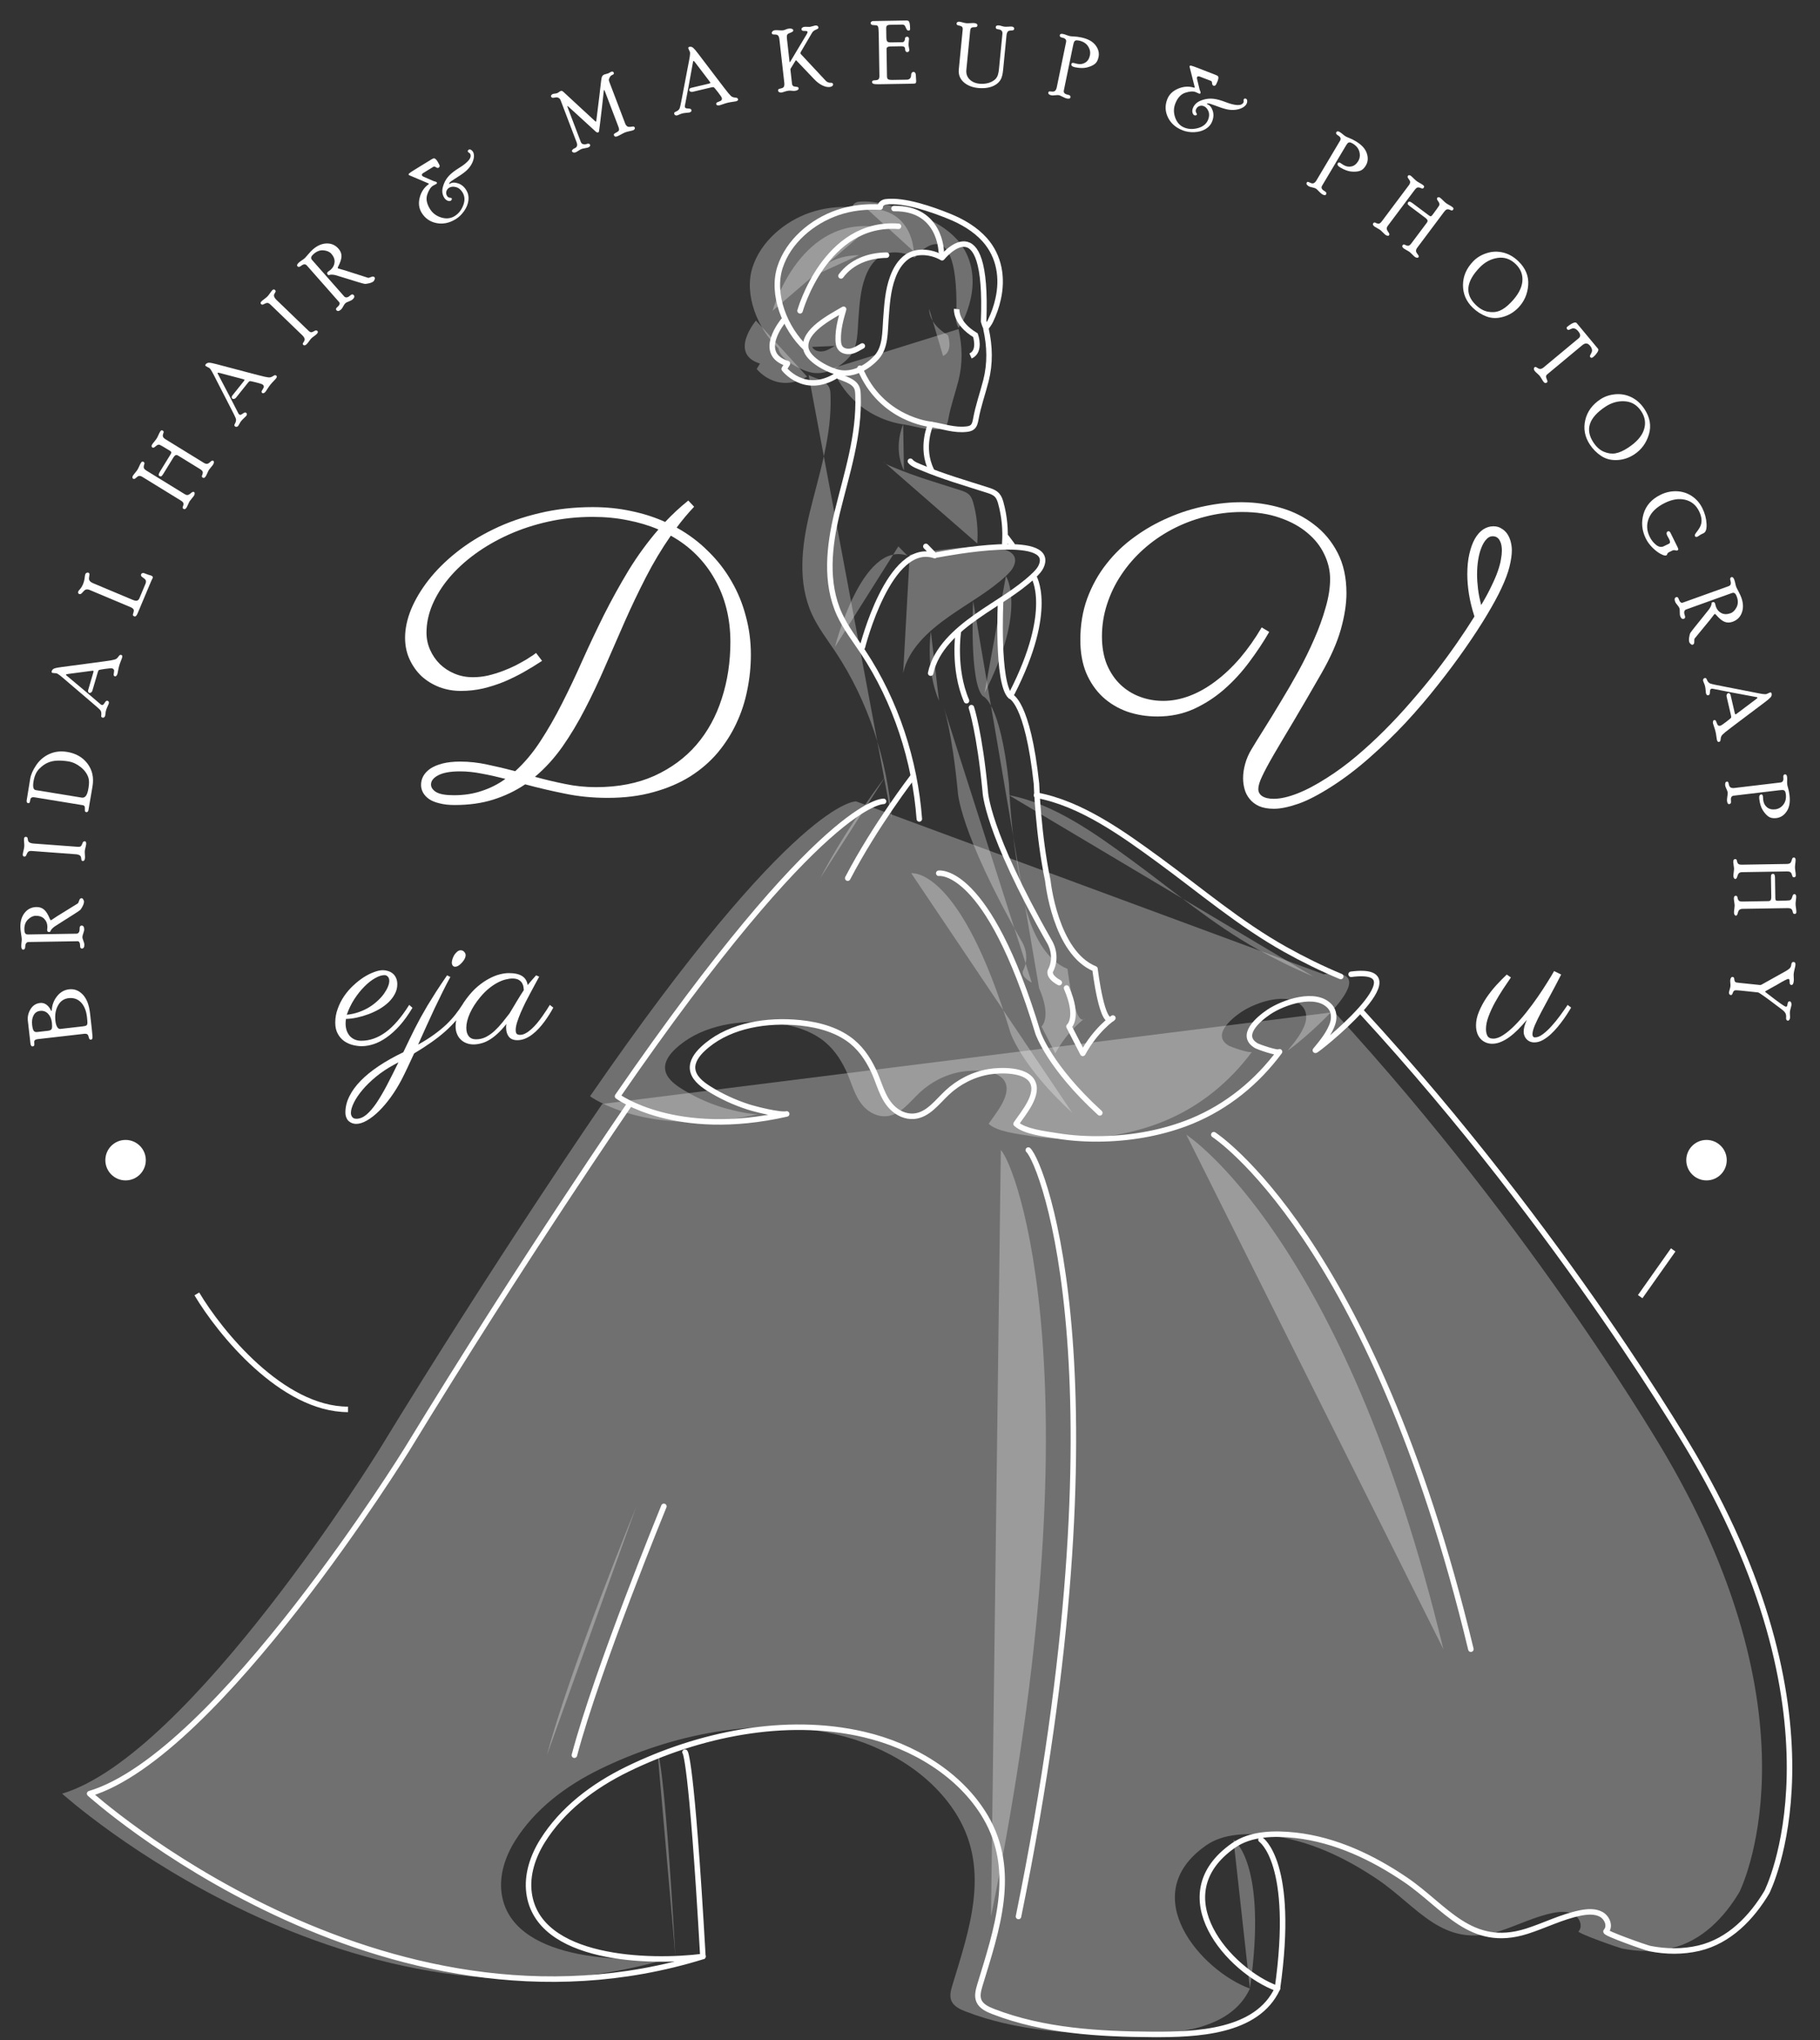 <svg width="331" height="371" viewBox="0 0 331 371" fill="none" xmlns="http://www.w3.org/2000/svg">
<rect x="0" y="0" width="331" height="371" fill="#333333" stroke="none"/>
<path d="M168.994 56.206C168.994 56.206 168.697 58.723 172.402 60.96C172.402 60.96 173.433 63.896 171.511 64.735" fill="white" fill-opacity="0.3"/>
<path d="M151.829 62.918C151.218 63.25 150.606 63.67 149.889 63.845C149.207 64.002 148.421 63.897 147.949 63.425C147.512 62.971 147.442 62.324 147.442 61.73C147.407 59.825 147.896 58.059 148.421 56.241C146.096 57.622 141.08 60.139 141.552 63.32C141.866 65.47 145.939 67.498 147.809 67.795C150.256 68.18 152.791 66.799 154.469 64.928C156.077 63.111 155.937 60.331 156.112 58.077C156.304 55.507 156.444 52.885 157.353 50.421C157.877 48.988 158.681 47.607 159.957 46.698C161.722 45.457 164.466 45.772 166.337 46.873C166.337 46.873 174.762 36.403 173.888 58.461C174.01 58.846 174.115 59.248 174.325 59.597C174.622 59.213 174.936 58.776 175.146 58.339C175.758 57.063 176.23 55.734 176.527 54.371C177.383 50.578 176.789 46.628 174.08 43.587C172.349 41.664 170.025 40.301 167.595 39.322C164.536 38.081 159.433 36.281 156.094 36.7C155.57 36.77 155.063 37.154 155.08 37.661C152.441 37.522 149.837 37.801 147.337 38.658C142.653 40.266 138.37 43.936 136.867 48.586C135.259 53.55 137.759 59.755 141.552 63.338" fill="white" fill-opacity="0.3"/>
<path d="M166.179 45.736C166.179 45.736 166.04 37.784 157.598 37.924Z" fill="white" fill-opacity="0.3"/>
<path d="M156.234 46.401C152.983 46.436 149.872 47.589 147.95 50.176Z" fill="white" fill-opacity="0.3"/>
<path d="M140.503 56.521C140.503 56.521 145.083 40.178 158.402 41.157Z" fill="white" fill-opacity="0.3"/>
<path d="M174.325 59.842C175.024 63.023 175.111 66.064 174.307 69.246C173.713 71.57 172.892 73.843 172.472 76.202C172.367 76.779 172.245 77.426 171.738 77.758C171.476 77.933 171.161 78.003 170.829 78.038C168.609 78.317 166.424 77.513 164.257 77.164C164.257 77.164 155.238 76.325 151.393 66.973" fill="white" fill-opacity="0.3"/>
<path d="M137.48 58.304C137.48 58.304 132.446 64.317 138.214 66.117L137.619 67.096C137.619 67.096 141.168 71.71 146.796 68.494" fill="white" fill-opacity="0.3"/>
<path d="M164.257 77.164C164.257 77.164 162.335 81.358 164.397 85.535Z" fill="white" fill-opacity="0.3"/>
<path d="M160.569 83.876C161.041 84.452 161.95 84.749 162.649 85.047C166.495 86.672 170.532 87.826 174.517 89.102C175.182 89.311 175.863 89.539 176.335 90.046C176.702 90.448 176.877 90.972 177.017 91.479C177.681 93.873 177.908 96.373 177.734 98.838" fill="white" fill-opacity="0.3"/>
<path d="M163.384 99.362L165.009 101.04C156.724 98.243 151.848 117.662 151.848 117.662" fill="white" fill-opacity="0.3"/>
<path d="M164.257 122.417C165.166 118.029 168.959 114.673 172.612 112.104C176.265 109.535 179.865 107.612 182.942 104.745C183.554 104.169 184.165 103.539 184.445 102.77C186.63 96.88 167.508 100.533 165.445 100.9" fill="white" fill-opacity="0.3"/>
<path d="M147.058 68.215C148.282 68.844 150.222 69.176 150.816 70.487C151.009 70.906 151.026 71.378 151.043 71.833C151.323 79.209 148.998 86.078 147.268 93.174C145.782 99.327 145.031 105.969 147.688 111.755C148.806 114.167 150.467 116.334 151.952 118.554C157.93 127.555 161.408 138.357 162.195 148.932" fill="white" fill-opacity="0.3"/>
<path d="M182.943 104.763C182.943 104.763 186.893 110.688 179.045 126.052Z" fill="white" fill-opacity="0.3"/>
<path d="M176.981 109.29C176.981 109.29 176.247 124.235 178.764 126.612C178.764 126.612 181.876 127.451 183.501 142.535C183.501 142.535 183.798 151.746 185.564 160.136C185.564 160.136 186.892 173.263 194.146 176.199C194.146 176.199 195.474 187.368 197.397 185.131C197.397 185.131 194.286 187.228 191.926 191.563L189.409 186.669C189.409 186.669 191.332 185.131 188.972 179.678" fill="white" fill-opacity="0.3"/>
<path d="M169.292 114.866C169.292 114.866 168.26 121.578 170.777 127.433Z" fill="white" fill-opacity="0.3"/>
<path d="M171.668 128.692C171.668 128.692 173.154 133.166 174.185 143.916C174.185 143.916 174.325 151.047 185.879 171.288C185.879 171.288 187.504 173.805 186.019 176.601C186.019 176.601 185.582 177.58 187.644 178.699" fill="white" fill-opacity="0.3"/>
<path d="M161.006 141.259C161.006 141.259 154.207 150.051 149.173 159.699Z" fill="white" fill-opacity="0.3"/>
<path d="M155.693 145.734C155.693 145.734 144.751 145.034 107.311 199.359C107.311 199.359 117.816 207.172 138.074 202.575C136.833 202.855 132.253 201.684 131.082 201.299C128.53 200.478 126.083 199.341 123.846 197.926C122.5 197.069 121.119 195.933 120.962 194.412C120.822 193.049 121.749 191.773 122.762 190.812C126.957 186.809 133.337 185.533 139.28 185.9C142.811 186.127 146.429 186.914 149.278 188.907C151.375 190.375 152.774 192.42 153.84 194.64C154.906 196.859 155.413 199.569 157.231 201.386C158.245 202.418 159.713 203.117 161.199 202.995C163.768 202.785 165.411 200.425 167.246 198.712C169.309 196.772 172 195.374 174.884 194.902C176.999 194.552 181.299 194.482 182.628 196.492C184.236 198.904 181.055 202.488 179.796 204.375C181.352 205.809 185.11 206.211 187.242 206.56C190.021 207.015 192.853 207.172 195.667 207.102C201.138 206.962 206.696 205.948 211.73 203.886C218.232 201.212 223.651 196.737 227.706 191.266C227.426 191.651 223.86 190.375 223.546 190.2C220.295 188.347 223.843 185.323 225.766 184.03C228.352 182.299 234.365 180.15 236.917 183.086C237.599 183.873 237.686 185.009 237.407 185.988C236.882 187.788 235.431 189.553 234.225 191.004C234.051 191.458 254.221 175.43 240.728 177.178" fill="white" fill-opacity="0.3"/>
<path d="M183.501 144.615C191.629 146.1 199.32 151.694 205.717 156.361C213.303 161.901 220.452 168.019 228.737 172.651C231.953 174.451 235.431 176.164 238.84 177.58" fill="white" fill-opacity="0.3"/>
<path d="M165.726 158.808C165.726 158.808 174.605 157.409 183.781 187.858C183.781 187.858 185.844 194.01 195.02 202.383" fill="white" fill-opacity="0.3"/>
<path d="M215.75 206.351C215.75 206.351 244.451 224.791 262.507 299.915Z" fill="white" fill-opacity="0.3"/>
<path d="M182.016 209.147C184.673 211.664 200.071 251.324 180.233 348.524Z" fill="white" fill-opacity="0.3"/>
<path d="M115.736 273.941C115.736 273.941 103.605 303.55 99.463 319.194Z" fill="white" fill-opacity="0.3"/>
<path d="M109.531 200.757C109.531 200.757 90.304 228.688 68.997 263.611C68.997 263.611 34.669 319.194 11.299 326.186C11.299 326.186 64.26 373.956 122.85 355.795C113.166 357.036 92.803 356.512 91.213 344.207C90.793 340.938 91.895 337.617 93.66 334.785C97.261 329.017 102.889 324.77 109.111 321.729C122.011 315.436 137.759 312.08 152.092 315.419C161.076 317.516 169.676 322.673 174.238 330.433C180.023 340.291 176.283 350.918 173.206 361.021C172.927 361.965 172.647 362.996 173.049 363.905C173.486 364.884 174.605 365.408 175.653 365.811C184.725 369.324 194.898 369.918 204.599 369.97C212.517 370.005 223.616 369.638 227.321 361.633C218.599 358.487 206.346 344.696 219.333 335.607C222.445 333.422 226.727 333.335 230.59 333.754C237.931 334.576 244.66 337.809 250.603 341.829C257.892 346.776 262.436 354.432 272.644 351.216C275.947 350.167 279.041 348.559 282.45 347.877C283.708 347.632 285.106 347.528 286.208 348.139C287.309 348.751 287.921 350.307 287.082 351.233C286.802 351.548 294.37 354.222 295.069 354.362C298.023 354.939 301.03 354.974 303.966 354.292C309.542 352.981 313.615 348.664 316.341 344.084C316.341 344.084 331.723 313.916 303.022 264.765C303.022 264.765 279.653 224.266 242.668 184.047" fill="white" fill-opacity="0.3"/>
<path d="M119.582 318.635C119.582 318.635 120.753 319.194 122.833 355.778Z" fill="white" fill-opacity="0.3"/>
<path d="M224.332 334.558C224.332 334.558 230.589 338.701 227.321 361.633Z" fill="white" fill-opacity="0.3"/>
<path d="M173.994 56.206C173.994 56.206 173.697 58.723 177.402 60.96C177.402 60.96 178.433 63.896 176.511 64.735" stroke="white" stroke-miterlimit="10"/>
<path d="M156.829 62.918C156.218 63.25 155.606 63.67 154.889 63.845C154.207 64.002 153.421 63.897 152.949 63.425C152.512 62.971 152.442 62.324 152.442 61.73C152.407 59.825 152.896 58.059 153.421 56.241C151.096 57.622 146.08 60.139 146.552 63.32C146.866 65.47 150.939 67.498 152.809 67.795C155.256 68.18 157.791 66.799 159.469 64.928C161.077 63.111 160.937 60.331 161.112 58.077C161.304 55.507 161.444 52.885 162.353 50.421C162.877 48.988 163.681 47.607 164.957 46.698C166.722 45.457 169.466 45.772 171.337 46.873C171.337 46.873 179.762 36.403 178.888 58.461C179.01 58.846 179.115 59.248 179.325 59.597C179.622 59.213 179.936 58.776 180.146 58.339C180.758 57.063 181.23 55.734 181.527 54.371C182.383 50.578 181.789 46.628 179.08 43.587C177.349 41.664 175.025 40.301 172.595 39.322C169.536 38.081 164.433 36.281 161.094 36.7C160.57 36.77 160.063 37.154 160.08 37.661C157.441 37.522 154.837 37.801 152.337 38.658C147.653 40.266 143.37 43.936 141.867 48.586C140.259 53.55 142.759 59.755 146.552 63.338" stroke="white" stroke-linecap="round" stroke-linejoin="round"/>
<path d="M171.179 45.736C171.179 45.736 171.04 37.784 162.598 37.924" stroke="white" stroke-linecap="round" stroke-linejoin="round"/>
<path d="M161.234 46.401C157.983 46.436 154.872 47.59 152.95 50.176" stroke="white" stroke-linecap="round" stroke-linejoin="round"/>
<path d="M145.503 56.521C145.503 56.521 150.083 40.178 163.402 41.157" stroke="white" stroke-linecap="round" stroke-linejoin="round"/>
<path d="M179.325 59.842C180.024 63.023 180.111 66.065 179.307 69.246C178.713 71.571 177.892 73.843 177.472 76.203C177.367 76.779 177.245 77.426 176.738 77.758C176.476 77.933 176.161 78.003 175.829 78.038C173.609 78.317 171.424 77.513 169.257 77.164C169.257 77.164 160.238 76.325 156.393 66.974" stroke="white" stroke-linecap="round" stroke-linejoin="round"/>
<path d="M142.48 58.304C142.48 58.304 137.446 64.317 143.214 66.117L142.619 67.096C142.619 67.096 146.168 71.71 151.796 68.494" stroke="white" stroke-linecap="round" stroke-linejoin="round"/>
<path d="M169.257 77.164C169.257 77.164 167.335 81.358 169.397 85.535" stroke="white" stroke-linecap="round" stroke-linejoin="round"/>
<path d="M165.569 83.876C166.041 84.453 166.95 84.75 167.649 85.047C171.495 86.672 175.532 87.826 179.517 89.102C180.182 89.312 180.863 89.539 181.335 90.046C181.702 90.448 181.877 90.972 182.017 91.479C182.681 93.874 182.908 96.373 182.734 98.838" stroke="white" stroke-linecap="round" stroke-linejoin="round"/>
<path d="M183.031 97.702L184.062 99.082" stroke="white" stroke-linecap="round" stroke-linejoin="round"/>
<path d="M168.384 99.362L170.009 101.04C161.724 98.243 156.848 117.662 156.848 117.662" stroke="white" stroke-linecap="round" stroke-linejoin="round"/>
<path d="M169.257 122.417C170.166 118.03 173.959 114.674 177.612 112.104C181.265 109.535 184.865 107.612 187.942 104.746C188.554 104.169 189.165 103.54 189.445 102.771C191.63 96.88 172.508 100.533 170.445 100.9" stroke="white" stroke-linecap="round" stroke-linejoin="round"/>
<path d="M152.058 68.215C153.282 68.844 155.222 69.176 155.816 70.487C156.009 70.906 156.026 71.378 156.043 71.833C156.323 79.209 153.998 86.078 152.268 93.174C150.782 99.327 150.031 105.969 152.688 111.755C153.806 114.167 155.467 116.334 156.952 118.554C162.93 127.555 166.408 138.357 167.195 148.932" stroke="white" stroke-linecap="round" stroke-linejoin="round"/>
<path d="M187.943 104.763C187.943 104.763 191.893 110.688 184.045 126.052" stroke="white" stroke-linecap="round" stroke-linejoin="round"/>
<path d="M181.982 109.29C181.982 109.29 181.248 124.235 183.765 126.612C183.765 126.612 186.876 127.451 188.502 142.535C188.502 142.535 188.799 151.746 190.564 160.136C190.564 160.136 191.893 173.263 199.146 176.199C199.146 176.199 200.475 187.368 202.397 185.131C202.397 185.131 199.286 187.228 196.926 191.563L194.409 186.669C194.409 186.669 196.332 185.131 193.973 179.678" stroke="white" stroke-linecap="round" stroke-linejoin="round"/>
<path d="M174.292 114.866C174.292 114.866 173.26 121.578 175.777 127.433" stroke="white" stroke-linecap="round" stroke-linejoin="round"/>
<path d="M176.668 128.692C176.668 128.692 178.154 133.166 179.185 143.916C179.185 143.916 179.325 151.047 190.879 171.288C190.879 171.288 192.504 173.805 191.019 176.601C191.019 176.601 190.582 177.58 192.644 178.699" stroke="white" stroke-linecap="round" stroke-linejoin="round"/>
<path d="M166.006 141.259C166.006 141.259 159.207 150.051 154.173 159.699" stroke="white" stroke-linecap="round" stroke-linejoin="round"/>
<path d="M160.693 145.734C160.693 145.734 149.751 145.034 112.311 199.359C112.311 199.359 122.816 207.172 143.074 202.575C141.833 202.855 137.253 201.684 136.082 201.299C133.53 200.478 131.083 199.341 128.846 197.926C127.5 197.069 126.119 195.933 125.962 194.412C125.822 193.049 126.749 191.773 127.762 190.812C131.957 186.809 138.337 185.533 144.28 185.9C147.811 186.127 151.429 186.914 154.278 188.907C156.375 190.375 157.774 192.42 158.84 194.64C159.906 196.859 160.413 199.569 162.231 201.386C163.245 202.418 164.713 203.117 166.199 202.995C168.768 202.785 170.411 200.425 172.246 198.712C174.309 196.772 177 195.374 179.884 194.902C181.999 194.552 186.299 194.482 187.628 196.492C189.236 198.904 186.055 202.488 184.796 204.375C186.352 205.809 190.11 206.211 192.242 206.56C195.021 207.015 197.853 207.172 200.667 207.102C206.138 206.962 211.696 205.948 216.73 203.886C223.232 201.212 228.651 196.737 232.706 191.266C232.426 191.651 228.86 190.375 228.546 190.2C225.295 188.347 228.843 185.323 230.766 184.03C233.352 182.299 239.365 180.15 241.917 183.086C242.599 183.873 242.686 185.009 242.407 185.988C241.882 187.788 240.431 189.553 239.225 191.004C239.051 191.458 259.221 175.43 245.728 177.178" stroke="white" stroke-linecap="round" stroke-linejoin="round"/>
<path d="M188.501 144.615C196.629 146.1 204.32 151.694 210.717 156.361C218.303 161.901 225.452 168.019 233.737 172.651C236.953 174.451 240.431 176.164 243.84 177.58" stroke="white" stroke-linecap="round" stroke-linejoin="round"/>
<path d="M170.726 158.808C170.726 158.808 179.605 157.409 188.781 187.858C188.781 187.858 190.844 194.01 200.02 202.383" stroke="white" stroke-linecap="round" stroke-linejoin="round"/>
<path d="M220.75 206.35C220.75 206.35 249.451 224.791 267.507 299.915" stroke="white" stroke-linecap="round" stroke-linejoin="round"/>
<path d="M187.016 209.147C189.673 211.664 205.071 251.324 185.233 348.524" stroke="white" stroke-linecap="round" stroke-linejoin="round"/>
<path d="M120.736 273.941C120.736 273.941 108.605 303.55 104.463 319.194" stroke="white" stroke-linecap="round" stroke-linejoin="round"/>
<path d="M114.531 200.757C114.531 200.757 95.304 228.688 73.997 263.611C73.997 263.611 39.669 319.194 16.299 326.186C16.299 326.186 69.26 373.956 127.85 355.795C118.166 357.036 97.803 356.512 96.213 344.207C95.793 340.938 96.895 337.617 98.66 334.785C102.261 329.017 107.889 324.77 114.111 321.729C127.011 315.436 142.759 312.08 157.092 315.419C166.076 317.516 174.676 322.673 179.238 330.433C185.023 340.291 181.283 350.918 178.206 361.021C177.927 361.965 177.647 362.996 178.049 363.905C178.486 364.884 179.605 365.408 180.653 365.811C189.725 369.324 199.898 369.918 209.599 369.97C217.517 370.005 228.616 369.638 232.321 361.633C223.599 358.487 211.346 344.696 224.333 335.607C227.445 333.422 231.727 333.335 235.59 333.754C242.931 334.576 249.66 337.809 255.603 341.829C262.892 346.776 267.436 354.432 277.644 351.216C280.947 350.167 284.041 348.559 287.45 347.877C288.708 347.632 290.106 347.528 291.208 348.139C292.309 348.751 292.921 350.307 292.082 351.233C291.802 351.548 299.37 354.222 300.069 354.362C303.023 354.939 306.03 354.974 308.966 354.292C314.542 352.981 318.615 348.664 321.341 344.084C321.341 344.084 336.723 313.916 308.022 264.765C308.022 264.765 284.653 224.266 247.668 184.047" stroke="white" stroke-linecap="round" stroke-linejoin="round"/>
<path d="M124.582 318.635C124.582 318.635 125.753 319.194 127.833 355.778" stroke="white" stroke-linecap="round" stroke-linejoin="round"/>
<path d="M229.332 334.558C229.332 334.558 235.589 338.701 232.321 361.633" stroke="white" stroke-linecap="round" stroke-linejoin="round"/>
<path d="M5.066 185.631C4.983 184.902 5.144 184.202 5.549 183.531C5.95 182.862 6.53 182.483 7.291 182.396C7.7 182.35 8.078 182.448 8.426 182.691C8.768 182.935 9.053 183.293 9.28 183.765L9.371 183.873L9.412 183.75C9.459 182.785 9.775 181.931 10.361 181.188C10.946 180.439 11.681 180.014 12.566 179.913C13.513 179.805 14.341 180.122 15.05 180.863C15.758 181.6 16.199 182.732 16.374 184.258C16.652 186.685 16.802 188.089 16.825 188.469C16.846 188.844 16.762 189.042 16.57 189.064C16.477 189.075 16.394 189.058 16.321 189.014C16.247 188.965 16.18 188.81 16.118 188.55C16.057 188.289 15.96 188.127 15.827 188.064C15.694 188.001 15.542 187.979 15.371 187.998L6.833 188.976C6.631 188.999 6.475 189.053 6.364 189.139C6.248 189.226 6.205 189.399 6.235 189.657C6.265 189.921 6.25 190.091 6.191 190.166C6.131 190.241 6.042 190.285 5.923 190.299C5.83 190.309 5.749 190.269 5.681 190.177C5.607 190.08 5.562 189.96 5.545 189.815L5.066 185.631ZM8.742 187.452C9.131 187.407 9.359 187.271 9.427 187.043C9.489 186.81 9.493 186.453 9.438 185.972C9.361 185.3 9.129 184.76 8.742 184.353C8.349 183.942 7.867 183.769 7.298 183.835C6.755 183.897 6.358 184.165 6.109 184.639C5.854 185.114 5.766 185.695 5.844 186.384C5.905 186.917 6.001 187.275 6.133 187.459C6.263 187.638 6.481 187.71 6.786 187.675L8.742 187.452ZM15.091 186.646C15.396 186.611 15.604 186.556 15.716 186.48C15.823 186.405 15.883 186.265 15.896 186.059C15.904 185.853 15.877 185.484 15.816 184.951C15.685 183.802 15.324 182.918 14.734 182.299C14.139 181.675 13.386 181.416 12.475 181.52C11.626 181.617 10.985 182.06 10.551 182.849C10.112 183.638 9.954 184.574 10.078 185.655C10.133 186.136 10.241 186.507 10.402 186.766C10.557 187.026 10.752 187.143 10.985 187.116L15.091 186.646Z" fill="white"/>
<path d="M5.217 171.311C4.821 171.317 4.612 171.592 4.59 172.134C4.575 172.509 4.456 172.699 4.232 172.702C3.997 172.706 3.877 172.494 3.87 172.067C3.866 171.864 3.881 171.64 3.913 171.395C3.946 171.149 3.961 170.941 3.958 170.769C3.956 170.654 3.915 170.337 3.833 169.818C3.752 169.298 3.709 168.898 3.704 168.617C3.687 167.544 3.949 166.67 4.49 165.994C5.031 165.313 5.742 164.966 6.622 164.951C7.184 164.942 7.653 165.101 8.028 165.429C8.398 165.751 8.746 166.313 9.071 167.115C9.131 167.265 9.192 167.34 9.255 167.339C9.296 167.338 9.363 167.306 9.456 167.242C9.858 166.949 10.729 166.395 12.07 165.582C13.406 164.768 14.105 164.335 14.167 164.282C14.223 164.229 14.289 164.09 14.363 163.865C14.432 163.64 14.505 163.498 14.583 163.439C14.655 163.376 14.737 163.343 14.831 163.341C14.951 163.34 15.054 163.416 15.139 163.571C15.231 163.726 15.277 163.85 15.278 163.944C15.282 164.183 15.196 164.476 15.019 164.823C14.837 165.17 14.682 165.399 14.554 165.51C14.297 165.718 13.245 166.399 11.399 167.554C10.538 168.094 10.053 168.404 9.945 168.484C9.544 168.772 9.288 169.052 9.177 169.325C9.153 169.393 9.127 169.437 9.101 169.459C9.071 169.48 9.008 169.491 8.915 169.493C8.691 169.497 8.576 169.363 8.572 169.092C8.572 169.066 8.581 168.993 8.6 168.873C8.613 168.753 8.619 168.636 8.617 168.521C8.608 167.948 8.416 167.472 8.04 167.093C7.664 166.713 7.145 166.529 6.483 166.54C6.015 166.547 5.552 166.771 5.096 167.211C4.639 167.651 4.417 168.253 4.43 169.019C4.434 169.305 4.472 169.516 4.542 169.65C4.606 169.779 4.688 169.861 4.788 169.896C4.882 169.926 5.007 169.939 5.163 169.937L13.912 169.795C14.084 169.792 14.224 169.717 14.331 169.569C14.432 169.416 14.481 169.22 14.477 168.981C14.473 168.72 14.504 168.545 14.57 168.456C14.637 168.366 14.735 168.32 14.865 168.318C14.99 168.316 15.095 168.372 15.18 168.485C15.265 168.593 15.31 168.759 15.313 168.983C15.317 169.186 15.261 169.437 15.146 169.736C15.036 170.029 14.982 170.262 14.985 170.434C14.988 170.579 15.046 170.797 15.16 171.087C15.279 171.377 15.34 171.605 15.343 171.772C15.351 172.251 15.204 172.493 14.902 172.498C14.787 172.5 14.703 172.462 14.65 172.385C14.591 172.307 14.559 172.113 14.554 171.8C14.551 171.613 14.507 171.46 14.422 171.341C14.337 171.223 14.234 171.165 14.114 171.167L5.217 171.311Z" fill="white"/>
<path d="M5.778 154.756C5.476 154.734 5.267 154.778 5.149 154.89C5.026 154.996 4.932 155.14 4.866 155.323C4.796 155.501 4.732 155.624 4.674 155.693C4.617 155.756 4.521 155.783 4.386 155.773C4.308 155.768 4.246 155.729 4.199 155.658C4.152 155.581 4.133 155.496 4.14 155.403C4.151 155.242 4.198 155 4.279 154.677C4.356 154.353 4.4 154.106 4.413 153.934C4.424 153.779 4.418 153.548 4.393 153.244C4.364 152.933 4.355 152.703 4.366 152.552C4.385 152.292 4.501 152.17 4.714 152.186C4.844 152.196 4.93 152.236 4.972 152.307C5.013 152.378 5.047 152.519 5.074 152.73C5.095 152.94 5.193 153.099 5.367 153.206C5.537 153.312 5.793 153.378 6.136 153.404L14.223 154.002C14.374 154.013 14.512 153.989 14.636 153.931C14.756 153.866 14.858 153.717 14.943 153.483C15.024 153.244 15.102 153.101 15.179 153.054C15.25 153.007 15.333 152.987 15.426 152.994C15.613 153.008 15.695 153.176 15.671 153.498C15.66 153.643 15.618 153.854 15.546 154.131C15.473 154.408 15.431 154.619 15.421 154.764C15.411 154.899 15.416 155.109 15.437 155.392C15.458 155.67 15.463 155.88 15.453 156.02C15.424 156.41 15.288 156.595 15.044 156.577C14.976 156.572 14.918 156.547 14.869 156.502C14.82 156.456 14.784 156.307 14.761 156.055C14.733 155.797 14.634 155.62 14.463 155.524C14.288 155.427 14.088 155.371 13.865 155.354L5.778 154.756Z" fill="white"/>
<path d="M5.49 141.635C5.616 140.864 5.982 140.034 6.586 139.146C7.186 138.252 7.977 137.579 8.958 137.127C9.94 136.676 11.019 136.546 12.196 136.738C13.8 137 15.038 137.709 15.909 138.865C16.781 140.021 17.089 141.385 16.832 142.958L16.087 147.325C16.067 147.443 16.02 147.538 15.945 147.61C15.875 147.683 15.789 147.711 15.686 147.694C15.598 147.68 15.531 147.64 15.484 147.574C15.437 147.509 15.421 147.348 15.436 147.092C15.446 146.835 15.418 146.667 15.352 146.587C15.282 146.502 15.187 146.449 15.069 146.43L6.303 144.998C6.071 144.96 5.898 144.971 5.783 145.031C5.668 145.087 5.596 145.157 5.566 145.241C5.532 145.32 5.495 145.48 5.456 145.722C5.432 145.871 5.392 145.968 5.337 146.011C5.278 146.054 5.196 146.068 5.094 146.051C4.883 146.016 4.805 145.829 4.861 145.49L5.49 141.635ZM14.859 145.05C15.157 145.099 15.408 145 15.612 144.753C15.816 144.507 15.978 144.019 16.097 143.289C16.226 142.497 16.221 141.882 16.082 141.442C15.84 140.695 15.368 140.046 14.667 139.493C13.966 138.935 13.22 138.592 12.429 138.462C11.745 138.351 11.093 138.305 10.472 138.325C9.847 138.339 9.268 138.458 8.736 138.682C8.199 138.901 7.665 139.278 7.134 139.814C6.603 140.35 6.255 141.121 6.091 142.129C5.933 143.095 6.064 143.613 6.486 143.682L14.859 145.05Z" fill="white"/>
<path d="M12.408 122.56C12.149 122.593 12.012 122.634 11.998 122.684C11.98 122.744 12.114 122.881 12.398 123.095L15.594 125.774L18.276 128.066C18.359 128.134 18.436 128.178 18.506 128.199C18.581 128.221 18.656 128.213 18.732 128.176C18.81 128.133 18.91 128.013 19.033 127.816C19.156 127.619 19.256 127.501 19.332 127.464C19.408 127.427 19.483 127.419 19.558 127.441C19.788 127.508 19.859 127.692 19.771 127.992C19.751 128.062 19.678 128.228 19.552 128.489C19.433 128.748 19.347 128.967 19.294 129.146C19.24 129.331 19.205 129.527 19.187 129.734C19.17 129.94 19.148 130.089 19.122 130.179C19.085 130.304 19.02 130.396 18.927 130.455C18.839 130.516 18.749 130.534 18.66 130.507C18.529 130.469 18.452 130.419 18.427 130.357C18.401 130.296 18.398 130.195 18.418 130.054C18.467 129.645 18.401 129.335 18.218 129.124C18.032 128.907 17.337 128.29 16.131 127.275L12.614 124.273C11.775 123.544 11.216 123.071 10.938 122.854C10.656 122.63 10.428 122.493 10.253 122.441C10.193 122.424 10.079 122.415 9.911 122.414C9.739 122.407 9.619 122.394 9.549 122.373C9.404 122.331 9.354 122.232 9.399 122.077C9.474 121.822 9.642 121.649 9.902 121.557C10.162 121.465 10.628 121.376 11.299 121.291L16.601 120.59C18.531 120.336 19.728 120.169 20.192 120.088C20.655 120.007 20.965 119.921 21.122 119.831C21.275 119.735 21.405 119.607 21.511 119.449C21.619 119.285 21.709 119.178 21.784 119.13C21.852 119.079 21.95 119.072 22.074 119.109C22.244 119.159 22.283 119.341 22.191 119.656C22.16 119.761 22.089 119.949 21.977 120.22C21.866 120.486 21.77 120.757 21.69 121.032C21.609 121.307 21.543 121.599 21.49 121.909C21.438 122.214 21.396 122.422 21.364 122.532C21.314 122.702 21.245 122.828 21.155 122.91C21.071 122.994 20.979 123.021 20.879 122.992C20.794 122.967 20.733 122.917 20.695 122.841C20.658 122.765 20.665 122.593 20.716 122.326C20.769 122.053 20.764 121.867 20.701 121.768C20.634 121.661 20.536 121.589 20.406 121.551C20.266 121.51 19.84 121.539 19.126 121.64C18.408 121.738 18.019 121.817 17.958 121.875C17.898 121.934 17.838 122.063 17.779 122.263L16.797 125.614C16.759 125.744 16.684 125.849 16.574 125.931C16.458 126.011 16.345 126.035 16.235 126.003C16.15 125.978 16.087 125.916 16.045 125.817C16.005 125.713 16.001 125.608 16.031 125.503L16.977 122.28C17.029 122.1 17.023 122 16.958 121.981C16.918 121.969 16.811 121.976 16.635 122L12.408 122.56Z" fill="white"/>
<path d="M26.468 106.145C26.543 105.967 26.567 105.797 26.54 105.633C26.51 105.462 26.362 105.289 26.096 105.115C25.832 104.937 25.687 104.799 25.659 104.703C25.627 104.605 25.632 104.505 25.675 104.404C25.705 104.332 25.775 104.274 25.884 104.23C25.993 104.185 26.112 104.19 26.242 104.245C26.66 104.42 27.089 104.567 27.531 104.685C27.791 104.794 27.856 104.968 27.727 105.208C27.639 105.363 27.523 105.611 27.38 105.952L25.02 111.562C24.835 112.004 24.629 112.177 24.403 112.082C24.255 112.02 24.177 111.942 24.171 111.849C24.162 111.749 24.19 111.617 24.253 111.451C24.366 111.131 24.366 110.902 24.254 110.765C24.137 110.626 23.985 110.517 23.798 110.438L16.244 107.261C16.066 107.186 15.89 107.163 15.714 107.19C15.534 107.216 15.336 107.356 15.122 107.611C14.91 107.861 14.752 108.001 14.649 108.031C14.543 108.054 14.44 108.044 14.339 108.002C14.281 107.978 14.241 107.919 14.219 107.824C14.191 107.728 14.199 107.629 14.241 107.529C14.269 107.461 14.383 107.32 14.581 107.104C14.776 106.881 14.94 106.613 15.071 106.301C15.235 105.912 15.341 105.525 15.39 105.139C15.435 104.751 15.478 104.506 15.521 104.406C15.567 104.295 15.648 104.216 15.764 104.169C15.877 104.115 15.982 104.108 16.078 104.148C16.16 104.183 16.218 104.238 16.254 104.315C16.286 104.386 16.28 104.535 16.234 104.765C16.174 105.056 16.166 105.276 16.211 105.425C16.291 105.678 16.52 105.885 16.899 106.045L24.108 109.076C24.468 109.228 24.741 109.278 24.927 109.226C25.114 109.169 25.254 109.033 25.345 108.817L26.468 106.145Z" fill="white"/>
<path d="M37.143 84.215C37.294 84.308 37.453 84.353 37.619 84.351C37.785 84.35 37.968 84.255 38.17 84.067C38.371 83.879 38.51 83.777 38.586 83.763C38.662 83.749 38.735 83.763 38.806 83.807C38.868 83.845 38.9 83.928 38.9 84.057C38.901 84.186 38.857 84.321 38.77 84.463C38.702 84.574 38.568 84.746 38.37 84.979C38.175 85.207 38.05 85.365 37.995 85.454C37.913 85.587 37.818 85.782 37.709 86.039C37.602 86.292 37.519 86.467 37.459 86.564C37.263 86.884 37.069 86.985 36.878 86.868C36.767 86.799 36.711 86.728 36.708 86.653C36.708 86.573 36.743 86.451 36.814 86.287C36.88 86.12 36.898 85.96 36.87 85.808C36.837 85.653 36.669 85.483 36.367 85.297L32.375 82.842C32.233 82.754 32.094 82.73 31.96 82.77C31.828 82.805 31.668 82.976 31.48 83.282L29.688 86.197C29.535 86.445 29.41 86.589 29.313 86.627C29.219 86.661 29.119 86.645 29.012 86.579C28.906 86.514 28.855 86.422 28.861 86.303C28.87 86.18 28.948 85.998 29.095 85.759L31.031 82.611C31.137 82.438 31.178 82.311 31.155 82.229C31.128 82.145 31.036 82.055 30.881 81.96C29.9 81.357 29.3 81.006 29.079 80.907C28.857 80.801 28.593 80.892 28.287 81.181C28.122 81.33 27.997 81.409 27.912 81.418C27.83 81.422 27.749 81.4 27.669 81.351C27.616 81.318 27.585 81.254 27.577 81.157C27.565 81.058 27.588 80.962 27.645 80.868C27.751 80.695 27.901 80.497 28.094 80.273C28.282 80.046 28.421 79.86 28.511 79.713C28.604 79.563 28.701 79.369 28.804 79.132C28.905 78.889 29.017 78.667 29.14 78.468C29.271 78.255 29.423 78.201 29.596 78.308C29.707 78.376 29.763 78.448 29.766 78.523C29.769 78.598 29.737 78.719 29.671 78.886C29.605 79.053 29.591 79.219 29.631 79.384C29.666 79.546 29.843 79.725 30.162 79.922L37.143 84.215ZM33.648 89.898C33.786 89.983 33.932 90.023 34.086 90.021C34.244 90.013 34.429 89.92 34.644 89.74C34.854 89.558 34.999 89.46 35.08 89.449C35.163 89.433 35.24 89.447 35.311 89.49C35.373 89.528 35.405 89.612 35.405 89.74C35.406 89.869 35.362 90.004 35.275 90.146C35.207 90.257 35.073 90.429 34.875 90.662C34.68 90.89 34.555 91.049 34.5 91.137C34.418 91.27 34.323 91.466 34.214 91.722C34.107 91.975 34.024 92.15 33.964 92.248C33.768 92.567 33.574 92.668 33.383 92.551C33.272 92.483 33.216 92.411 33.213 92.336C33.21 92.261 33.243 92.143 33.31 91.983C33.374 91.82 33.39 91.665 33.358 91.517C33.325 91.363 33.158 91.192 32.856 91.007L25.849 86.698C25.698 86.605 25.542 86.555 25.381 86.548C25.216 86.538 25.037 86.626 24.843 86.812C24.647 86.992 24.506 87.086 24.421 87.095C24.336 87.103 24.254 87.083 24.174 87.034C24.121 87.001 24.09 86.937 24.082 86.84C24.07 86.741 24.093 86.645 24.15 86.552C24.256 86.379 24.406 86.18 24.599 85.956C24.787 85.73 24.926 85.543 25.016 85.397C25.109 85.246 25.206 85.052 25.309 84.816C25.41 84.572 25.522 84.35 25.645 84.151C25.776 83.938 25.928 83.885 26.101 83.991C26.212 84.059 26.269 84.134 26.274 84.217C26.276 84.292 26.249 84.415 26.192 84.588C26.13 84.758 26.119 84.925 26.158 85.09C26.196 85.248 26.366 85.419 26.667 85.605L33.648 89.898Z" fill="white"/>
<path d="M40.011 67.844C39.759 67.775 39.616 67.761 39.584 67.802C39.545 67.851 39.616 68.028 39.798 68.334L41.736 72.026L43.346 75.166C43.398 75.26 43.452 75.33 43.509 75.376C43.57 75.425 43.642 75.446 43.727 75.441C43.815 75.431 43.953 75.358 44.142 75.222C44.331 75.086 44.467 75.016 44.552 75.01C44.636 75.004 44.709 75.026 44.77 75.075C44.957 75.224 44.953 75.421 44.758 75.665C44.712 75.722 44.582 75.848 44.366 76.042C44.158 76.236 43.995 76.406 43.878 76.552C43.758 76.703 43.65 76.87 43.556 77.055C43.462 77.239 43.385 77.368 43.327 77.442C43.245 77.543 43.15 77.604 43.041 77.623C42.936 77.646 42.847 77.628 42.774 77.57C42.668 77.485 42.615 77.409 42.615 77.343C42.615 77.276 42.651 77.181 42.723 77.058C42.924 76.699 42.98 76.387 42.891 76.123C42.802 75.851 42.392 75.016 41.663 73.619L39.55 69.506C39.051 68.513 38.714 67.863 38.539 67.556C38.364 67.243 38.205 67.029 38.062 66.915C38.014 66.876 37.911 66.824 37.756 66.76C37.6 66.688 37.493 66.629 37.437 66.584C37.319 66.49 37.31 66.379 37.411 66.253C37.577 66.046 37.798 65.949 38.074 65.963C38.349 65.977 38.814 66.072 39.467 66.248L44.637 67.614C46.52 68.113 47.69 68.413 48.15 68.514C48.609 68.615 48.929 68.653 49.108 68.63C49.286 68.599 49.454 68.53 49.613 68.424C49.775 68.313 49.899 68.249 49.986 68.232C50.069 68.212 50.161 68.242 50.263 68.324C50.401 68.434 50.368 68.618 50.163 68.874C50.095 68.959 49.957 69.106 49.751 69.314C49.547 69.518 49.356 69.732 49.177 69.956C48.998 70.18 48.825 70.425 48.658 70.692C48.495 70.954 48.377 71.13 48.306 71.22C48.195 71.358 48.083 71.448 47.969 71.491C47.859 71.536 47.763 71.526 47.682 71.461C47.613 71.406 47.576 71.336 47.57 71.251C47.564 71.167 47.636 71.011 47.785 70.783C47.937 70.551 48.003 70.377 47.983 70.261C47.961 70.137 47.898 70.033 47.792 69.948C47.678 69.857 47.273 69.723 46.575 69.544C45.873 69.363 45.483 69.287 45.405 69.318C45.327 69.349 45.222 69.446 45.092 69.609L42.91 72.335C42.825 72.441 42.717 72.51 42.583 72.544C42.446 72.574 42.332 72.553 42.243 72.481C42.174 72.426 42.139 72.345 42.138 72.237C42.14 72.126 42.176 72.028 42.244 71.942L44.343 69.319C44.46 69.173 44.492 69.079 44.44 69.036C44.407 69.01 44.305 68.975 44.133 68.931L40.011 67.844Z" fill="white"/>
<path d="M49.186 55.39C48.968 55.18 48.779 55.081 48.617 55.091C48.455 55.094 48.29 55.145 48.123 55.244C47.955 55.335 47.827 55.389 47.739 55.406C47.654 55.418 47.563 55.377 47.466 55.283C47.41 55.229 47.386 55.16 47.396 55.075C47.409 54.986 47.448 54.908 47.513 54.841C47.625 54.724 47.815 54.568 48.084 54.371C48.349 54.171 48.542 54.009 48.661 53.886C48.769 53.773 48.911 53.592 49.087 53.342C49.263 53.084 49.403 52.901 49.508 52.793C49.689 52.605 49.856 52.585 50.01 52.733C50.104 52.824 50.144 52.91 50.131 52.991C50.117 53.072 50.054 53.202 49.939 53.381C49.821 53.557 49.795 53.741 49.861 53.935C49.923 54.126 50.078 54.34 50.326 54.579L56.165 60.206C56.274 60.311 56.395 60.38 56.528 60.414C56.661 60.442 56.835 60.392 57.05 60.267C57.265 60.134 57.417 60.074 57.505 60.087C57.59 60.096 57.667 60.134 57.734 60.199C57.869 60.329 57.825 60.51 57.601 60.743C57.499 60.848 57.332 60.983 57.1 61.15C56.867 61.316 56.7 61.452 56.599 61.557C56.505 61.654 56.376 61.819 56.21 62.05C56.049 62.278 55.919 62.443 55.822 62.544C55.551 62.825 55.327 62.881 55.151 62.711C55.102 62.664 55.073 62.607 55.065 62.541C55.056 62.475 55.123 62.337 55.267 62.129C55.41 61.912 55.447 61.713 55.377 61.53C55.304 61.343 55.187 61.172 55.025 61.017L49.186 55.39Z" fill="white"/>
<path d="M55.806 48.28C55.544 47.983 55.2 48.002 54.773 48.337C54.478 48.569 54.256 48.602 54.108 48.434C53.953 48.258 54.036 48.029 54.356 47.746C54.509 47.612 54.689 47.478 54.896 47.343C55.104 47.209 55.273 47.084 55.401 46.971C55.487 46.895 55.702 46.657 56.044 46.258C56.386 45.859 56.663 45.567 56.874 45.381C57.679 44.671 58.514 44.303 59.379 44.276C60.248 44.246 60.974 44.561 61.556 45.221C61.928 45.643 62.111 46.103 62.106 46.601C62.101 47.092 61.899 47.721 61.5 48.489C61.424 48.632 61.407 48.727 61.449 48.774C61.476 48.805 61.544 48.835 61.653 48.864C62.137 48.979 63.123 49.283 64.613 49.775C66.099 50.264 66.882 50.514 66.962 50.527C67.039 50.535 67.187 50.495 67.407 50.405C67.623 50.312 67.779 50.275 67.873 50.296C67.969 50.309 68.047 50.351 68.109 50.422C68.188 50.511 68.197 50.639 68.135 50.805C68.076 50.975 68.011 51.091 67.941 51.153C67.761 51.311 67.483 51.436 67.104 51.526C66.722 51.613 66.447 51.644 66.279 51.618C65.954 51.557 64.754 51.2 62.677 50.545C61.707 50.24 61.157 50.073 61.026 50.042C60.546 49.924 60.167 49.911 59.888 50.004C59.82 50.029 59.769 50.039 59.736 50.033C59.7 50.024 59.651 49.984 59.589 49.913C59.441 49.745 59.468 49.572 59.672 49.393C59.691 49.375 59.753 49.335 59.856 49.271C59.957 49.204 60.05 49.132 60.136 49.056C60.565 48.678 60.803 48.222 60.847 47.69C60.892 47.157 60.695 46.643 60.258 46.147C59.948 45.795 59.477 45.589 58.847 45.527C58.216 45.465 57.613 45.687 57.039 46.194C56.824 46.383 56.688 46.548 56.631 46.688C56.575 46.821 56.566 46.937 56.604 47.035C56.643 47.126 56.714 47.23 56.817 47.348L62.603 53.911C62.717 54.04 62.865 54.097 63.046 54.083C63.229 54.061 63.41 53.971 63.589 53.813C63.785 53.64 63.938 53.55 64.049 53.543C64.16 53.535 64.259 53.58 64.345 53.678C64.428 53.771 64.454 53.887 64.423 54.026C64.396 54.16 64.298 54.302 64.13 54.45C63.978 54.584 63.751 54.705 63.449 54.811C63.154 54.918 62.943 55.028 62.814 55.142C62.704 55.239 62.576 55.424 62.43 55.699C62.287 55.978 62.153 56.172 62.028 56.283C61.669 56.6 61.389 56.645 61.189 56.418C61.113 56.332 61.087 56.244 61.112 56.153C61.132 56.059 61.26 55.908 61.494 55.701C61.635 55.577 61.723 55.444 61.758 55.303C61.792 55.161 61.77 55.045 61.691 54.955L55.806 48.28Z" fill="white"/>
<path d="M78.881 32.941C78.925 32.962 79.018 32.988 79.158 33.018C79.296 33.043 79.392 33.1 79.447 33.189C79.507 33.287 79.463 33.381 79.317 33.471C79.277 33.495 79.195 33.54 79.069 33.605C78.941 33.665 78.839 33.718 78.764 33.764C78.334 34.029 77.981 34.56 77.707 35.358C77.438 36.153 77.597 37.03 78.186 37.989C78.658 38.756 79.345 39.278 80.249 39.555C81.149 39.827 81.957 39.743 82.671 39.304C83.386 38.866 83.912 38.209 84.249 37.336C84.584 36.458 84.539 35.673 84.114 34.98C83.795 34.461 83.394 34.142 82.911 34.023C82.426 33.899 82.016 33.94 81.684 34.144C81.422 34.305 81.253 34.528 81.177 34.813C81.099 35.093 81.146 35.373 81.317 35.653C81.432 35.839 81.622 35.945 81.889 35.971C82.03 35.982 82.116 36.012 82.146 36.061C82.184 36.123 82.186 36.201 82.152 36.295C82.116 36.385 82.064 36.45 81.997 36.491C81.838 36.589 81.637 36.59 81.394 36.495C81.15 36.395 80.944 36.209 80.778 35.938C80.579 35.614 80.467 35.258 80.442 34.87C80.415 34.477 80.509 34.004 80.725 33.449C80.938 32.891 81.257 32.386 81.683 31.935C82.109 31.483 82.737 31.003 83.567 30.493C84.322 30.03 84.883 29.575 85.251 29.129C85.62 28.676 85.697 28.274 85.482 27.924C85.457 27.884 85.398 27.837 85.305 27.785C85.209 27.728 85.146 27.675 85.116 27.626C85.02 27.471 85.068 27.334 85.259 27.217C85.37 27.149 85.5 27.157 85.65 27.242C85.798 27.323 85.916 27.437 86.006 27.583C86.175 27.858 86.234 28.207 86.182 28.631C86.132 29.046 85.974 29.486 85.708 29.948C85.444 30.404 85.087 30.819 84.638 31.192C84.194 31.563 83.539 32.014 82.673 32.546C82.181 32.849 81.886 33.066 81.79 33.198C81.696 33.324 81.658 33.402 81.677 33.433C81.697 33.464 81.746 33.455 81.826 33.406C82.221 33.163 82.72 33.144 83.322 33.349C83.929 33.55 84.424 33.964 84.809 34.59C85.144 35.136 85.273 35.744 85.196 36.415C85.117 37.081 84.857 37.733 84.417 38.37C83.974 39.002 83.462 39.497 82.881 39.854C81.727 40.563 80.562 40.802 79.387 40.57C78.212 40.338 77.309 39.71 76.679 38.685C76.189 37.886 76.071 36.977 76.325 35.959C76.582 34.934 77.11 34.127 77.909 33.538C77.984 33.48 78.013 33.437 77.997 33.411C77.98 33.384 77.915 33.348 77.801 33.301L74.475 31.888C74.403 31.859 74.356 31.827 74.334 31.791C74.279 31.703 74.331 31.598 74.489 31.476C74.648 31.348 74.941 31.153 75.367 30.891L78.449 28.998C78.622 28.891 78.759 28.826 78.86 28.8C78.96 28.775 79.068 28.807 79.184 28.895C79.301 28.976 79.435 29.141 79.588 29.389C79.842 29.802 79.965 30.072 79.957 30.199C79.949 30.326 79.886 30.426 79.766 30.499C79.641 30.576 79.476 30.546 79.27 30.409C79.084 30.285 78.942 30.253 78.845 30.313L77.001 31.446C76.739 31.607 76.657 31.767 76.755 31.927C76.804 32.007 76.887 32.072 77.004 32.123L78.881 32.941Z" fill="white"/>
<path d="M113.704 22.474C113.779 22.674 113.893 22.834 114.045 22.955C114.195 23.07 114.42 23.105 114.72 23.057C115.022 23.003 115.211 22.995 115.287 23.034C115.363 23.072 115.417 23.132 115.448 23.215C115.482 23.302 115.47 23.39 115.415 23.478C115.366 23.569 115.271 23.642 115.13 23.695C115.023 23.736 114.806 23.791 114.481 23.859C114.156 23.927 113.891 24 113.687 24.077C113.55 24.129 113.316 24.246 112.984 24.428C112.652 24.61 112.411 24.73 112.26 24.788C111.949 24.906 111.749 24.851 111.662 24.622C111.62 24.51 111.626 24.424 111.681 24.364C111.734 24.3 111.831 24.232 111.972 24.162C112.312 23.988 112.509 23.838 112.561 23.712C112.617 23.579 112.578 23.338 112.444 22.987L110.059 16.723C109.958 16.455 109.894 16.326 109.87 16.335C109.836 16.348 109.805 16.508 109.776 16.814L109.487 19.457C109.367 20.561 109.249 21.548 109.134 22.417C109.022 23.279 108.961 23.742 108.953 23.806C108.949 23.869 108.936 23.924 108.915 23.971C108.894 24.018 108.847 24.056 108.774 24.084C108.652 24.13 108.506 24.077 108.337 23.924L103.557 19.558C103.334 19.353 103.208 19.256 103.178 19.267C103.154 19.276 103.19 19.407 103.286 19.66L105.643 25.852C105.712 26.032 105.847 26.153 106.049 26.216C106.25 26.273 106.423 26.274 106.569 26.219C106.978 26.063 107.226 26.099 107.313 26.328C107.392 26.538 107.255 26.71 106.899 26.845C106.841 26.867 106.665 26.904 106.372 26.954C106.084 27.002 105.884 27.048 105.772 27.09C105.626 27.146 105.435 27.252 105.199 27.409C104.969 27.563 104.8 27.661 104.692 27.702C104.537 27.761 104.394 27.768 104.266 27.722C104.139 27.681 104.058 27.617 104.025 27.53C103.992 27.442 104.019 27.345 104.107 27.239C104.198 27.127 104.319 27.042 104.469 26.984C104.946 26.803 105.078 26.432 104.865 25.872L101.958 18.235C101.882 18.035 101.754 17.889 101.574 17.796C101.392 17.698 101.178 17.679 100.933 17.739C100.687 17.794 100.514 17.801 100.415 17.761C100.316 17.72 100.247 17.649 100.208 17.547C100.18 17.474 100.202 17.39 100.272 17.297C100.347 17.201 100.433 17.135 100.531 17.098C100.633 17.059 100.768 17.033 100.935 17.019C101.101 17.001 101.23 16.974 101.323 16.939C101.415 16.904 101.524 16.84 101.651 16.747C101.775 16.649 101.881 16.584 101.969 16.551C102.086 16.506 102.196 16.517 102.299 16.584C102.407 16.648 102.578 16.795 102.81 17.025L105.74 19.738L108.186 21.991C108.289 22.086 108.355 22.128 108.385 22.117C108.419 22.104 108.442 22.034 108.455 21.906C108.884 18.51 109.175 16.104 109.326 14.686C109.373 14.267 109.442 13.987 109.533 13.847C109.629 13.704 109.751 13.605 109.897 13.55C109.965 13.524 110.083 13.49 110.251 13.448C110.419 13.406 110.544 13.37 110.627 13.338C110.705 13.309 110.798 13.259 110.905 13.191C111.018 13.12 111.088 13.079 111.118 13.068C111.38 12.968 111.552 13.023 111.631 13.232C111.696 13.402 111.602 13.536 111.349 13.632C111.14 13.712 110.986 13.857 110.888 14.067C110.787 14.272 110.733 14.415 110.725 14.496C110.715 14.573 110.757 14.735 110.852 14.983L113.704 22.474Z" fill="white"/>
<path d="M126.439 11.376C126.282 11.166 126.179 11.068 126.128 11.08C126.067 11.095 126.015 11.278 125.97 11.632L125.226 15.735L124.564 19.2C124.546 19.306 124.546 19.395 124.562 19.466C124.58 19.542 124.625 19.603 124.695 19.651C124.77 19.697 124.924 19.725 125.156 19.734C125.388 19.743 125.54 19.771 125.61 19.819C125.68 19.867 125.724 19.928 125.742 20.005C125.798 20.238 125.673 20.39 125.369 20.462C125.298 20.479 125.118 20.498 124.829 20.519C124.545 20.543 124.312 20.577 124.13 20.62C123.942 20.665 123.755 20.731 123.567 20.818C123.379 20.906 123.239 20.96 123.148 20.982C123.021 21.012 122.909 21.001 122.811 20.95C122.714 20.903 122.655 20.834 122.633 20.743C122.602 20.611 122.607 20.519 122.648 20.466C122.689 20.414 122.776 20.361 122.908 20.308C123.287 20.149 123.523 19.937 123.616 19.674C123.713 19.405 123.904 18.495 124.189 16.945L125.053 12.403C125.271 11.313 125.405 10.593 125.456 10.244C125.51 9.888 125.517 9.622 125.475 9.445C125.46 9.384 125.412 9.28 125.329 9.134C125.25 8.981 125.202 8.87 125.185 8.799C125.15 8.652 125.211 8.56 125.368 8.522C125.626 8.461 125.86 8.521 126.069 8.701C126.278 8.882 126.586 9.242 126.992 9.783L130.228 14.041C131.405 15.592 132.143 16.549 132.443 16.911C132.743 17.274 132.971 17.501 133.127 17.592C133.286 17.677 133.461 17.727 133.652 17.741C133.848 17.753 133.985 17.779 134.064 17.819C134.142 17.854 134.196 17.935 134.226 18.062C134.267 18.234 134.128 18.358 133.809 18.434C133.702 18.459 133.504 18.49 133.213 18.527C132.927 18.563 132.644 18.614 132.366 18.68C132.087 18.747 131.8 18.834 131.504 18.941C131.214 19.048 131.013 19.114 130.901 19.141C130.729 19.181 130.585 19.184 130.469 19.147C130.354 19.115 130.285 19.049 130.261 18.947C130.24 18.861 130.254 18.783 130.302 18.713C130.349 18.643 130.502 18.564 130.759 18.476C131.022 18.387 131.181 18.29 131.236 18.186C131.296 18.075 131.31 17.954 131.279 17.822C131.245 17.68 131.008 17.325 130.567 16.755C130.126 16.18 129.864 15.88 129.784 15.857C129.703 15.833 129.562 15.845 129.359 15.893L125.961 16.7C125.83 16.732 125.701 16.719 125.575 16.664C125.448 16.603 125.372 16.517 125.345 16.405C125.325 16.319 125.347 16.233 125.413 16.148C125.483 16.062 125.572 16.006 125.678 15.981L128.946 15.204C129.129 15.161 129.212 15.107 129.197 15.041C129.187 15 129.128 14.91 129.02 14.77L126.439 11.376Z" fill="white"/>
<path d="M145.672 9.393C145.594 9.532 145.558 9.631 145.564 9.688C145.569 9.729 145.595 9.776 145.643 9.828L150.238 14.752C150.377 14.872 150.525 14.955 150.683 15C150.845 15.045 150.975 15.062 151.073 15.051C151.177 15.039 151.273 15.057 151.363 15.105C151.452 15.152 151.501 15.22 151.511 15.308C151.527 15.448 151.474 15.564 151.354 15.656C151.238 15.748 151.085 15.804 150.893 15.826C150.49 15.871 150.03 15.766 149.513 15.509C149.002 15.247 148.523 14.879 148.076 14.405L144.893 11.06C144.828 10.994 144.783 10.963 144.757 10.966C144.731 10.969 144.698 11.004 144.659 11.071L143.794 12.473C143.759 12.535 143.746 12.607 143.756 12.69L144.043 15.244C144.059 15.384 144.109 15.502 144.193 15.597C144.282 15.692 144.451 15.749 144.7 15.768C144.948 15.787 145.099 15.822 145.152 15.874C145.21 15.925 145.244 15.992 145.253 16.075C145.263 16.168 145.208 16.261 145.088 16.353C144.967 16.44 144.779 16.498 144.525 16.526C144.406 16.54 144.235 16.533 144.012 16.506C143.789 16.478 143.595 16.474 143.429 16.493C143.201 16.518 142.951 16.578 142.679 16.671C142.411 16.764 142.213 16.818 142.083 16.833C141.959 16.847 141.836 16.821 141.713 16.756C141.591 16.697 141.523 16.605 141.509 16.481C141.499 16.393 141.517 16.317 141.562 16.255C141.607 16.187 141.771 16.126 142.053 16.073C142.335 16.016 142.511 15.902 142.581 15.731C142.65 15.556 142.673 15.362 142.649 15.149L141.734 7.021C141.711 6.819 141.647 6.646 141.542 6.5C141.442 6.354 141.25 6.282 140.967 6.282C140.689 6.282 140.521 6.256 140.463 6.205C140.404 6.149 140.37 6.077 140.36 5.989C140.35 5.901 140.397 5.804 140.5 5.698C140.603 5.587 140.753 5.52 140.95 5.498C141.146 5.476 141.39 5.48 141.682 5.51C141.978 5.534 142.225 5.535 142.421 5.513C142.546 5.499 142.7 5.45 142.885 5.367C143.074 5.277 143.292 5.218 143.541 5.19C143.743 5.168 143.91 5.188 144.043 5.252C144.181 5.31 144.255 5.391 144.267 5.494C144.276 5.572 144.252 5.645 144.197 5.714C144.142 5.778 144.003 5.854 143.783 5.942C143.561 6.024 143.407 6.094 143.319 6.151C143.235 6.202 143.172 6.293 143.129 6.424C143.092 6.554 143.087 6.743 143.115 6.992L143.587 11.192L143.628 11.344L143.724 11.223L146.662 6.309C146.809 6.078 146.877 5.913 146.866 5.815C146.859 5.753 146.825 5.707 146.764 5.677C146.707 5.641 146.567 5.626 146.342 5.63C146.117 5.634 145.968 5.612 145.894 5.562C145.82 5.508 145.777 5.434 145.767 5.341C145.754 5.222 145.797 5.12 145.898 5.035C146.003 4.95 146.134 4.899 146.289 4.881C146.429 4.866 146.61 4.866 146.832 4.883C147.058 4.894 147.205 4.896 147.273 4.888C147.366 4.878 147.532 4.838 147.77 4.77C148.013 4.695 148.2 4.651 148.329 4.636C148.469 4.62 148.587 4.646 148.684 4.714C148.781 4.782 148.836 4.875 148.849 4.994C148.857 5.061 148.84 5.121 148.798 5.173C148.762 5.224 148.602 5.31 148.316 5.431C148.031 5.553 147.821 5.731 147.685 5.966L145.672 9.393Z" fill="white"/>
<path d="M164.894 14.493C165.16 14.489 165.359 14.415 165.492 14.272C165.631 14.129 165.698 13.949 165.695 13.73C165.691 13.532 165.733 13.375 165.82 13.259C165.906 13.138 166.01 13.076 166.129 13.074C166.249 13.072 166.349 13.125 166.429 13.233C166.514 13.341 166.558 13.487 166.561 13.669C166.564 13.851 166.575 14.049 166.594 14.262C166.613 14.47 166.623 14.613 166.624 14.691C166.628 14.905 166.599 15.043 166.537 15.107C166.481 15.176 166.328 15.212 166.078 15.216L159.759 15.319C159.316 15.326 159.011 15.297 158.843 15.232C158.681 15.167 158.598 15.067 158.596 14.931C158.593 14.718 158.739 14.608 159.036 14.604C159.416 14.598 159.663 14.534 159.775 14.412C159.888 14.285 159.942 14.089 159.938 13.823L159.822 6.676C159.809 5.905 159.788 5.395 159.758 5.145C159.728 4.896 159.66 4.738 159.555 4.672C159.449 4.601 159.24 4.568 158.928 4.573C158.74 4.576 158.594 4.544 158.489 4.478C158.389 4.407 158.338 4.317 158.336 4.207C158.334 4.109 158.377 4.022 158.465 3.948C158.552 3.868 158.663 3.827 158.799 3.825L164.813 3.727C165.053 3.723 165.21 3.77 165.284 3.868C165.359 3.966 165.413 4.111 165.448 4.303C165.487 4.495 165.511 4.812 165.518 5.255C165.521 5.458 165.437 5.561 165.265 5.564C165.166 5.566 165.077 5.538 164.998 5.482C164.924 5.421 164.838 5.271 164.741 5.033C164.648 4.79 164.552 4.635 164.452 4.569C164.357 4.503 164.247 4.471 164.122 4.473L161.982 4.508C161.623 4.514 161.397 4.569 161.305 4.675C161.213 4.775 161.168 4.927 161.172 5.13L161.198 6.779C161.205 7.164 161.261 7.418 161.367 7.542C161.473 7.66 161.685 7.716 162.003 7.711L164.081 7.677C164.252 7.674 164.381 7.605 164.468 7.468C164.554 7.326 164.596 7.169 164.593 6.997C164.592 6.908 164.627 6.835 164.699 6.776C164.771 6.713 164.856 6.68 164.955 6.678C165.059 6.677 165.146 6.709 165.214 6.776C165.283 6.842 165.319 6.938 165.321 7.063C165.322 7.173 165.307 7.332 165.274 7.541C165.246 7.744 165.233 7.911 165.235 8.041C165.238 8.239 165.262 8.447 165.308 8.665C165.358 8.883 165.384 9.016 165.384 9.062C165.386 9.182 165.349 9.282 165.272 9.361C165.195 9.441 165.105 9.481 165.001 9.483C164.891 9.485 164.799 9.439 164.725 9.347C164.65 9.249 164.612 9.117 164.609 8.95C164.606 8.752 164.551 8.612 164.446 8.531C164.34 8.449 164.168 8.41 163.928 8.414L161.866 8.448C161.679 8.451 161.526 8.492 161.407 8.572C161.289 8.647 161.23 8.757 161.233 8.903L161.314 13.895C161.318 14.155 161.386 14.329 161.518 14.415C161.655 14.501 161.884 14.542 162.207 14.537L164.894 14.493Z" fill="white"/>
<path d="M182.309 6.134C182.357 5.652 182.087 5.382 181.501 5.325C181.206 5.296 181.07 5.16 181.094 4.917C181.117 4.683 181.317 4.585 181.696 4.622C181.815 4.634 181.984 4.674 182.202 4.742C182.421 4.805 182.587 4.843 182.701 4.854C182.857 4.869 183.082 4.867 183.377 4.849C183.672 4.826 183.893 4.821 184.038 4.835C184.147 4.846 184.245 4.887 184.332 4.958C184.424 5.03 184.466 5.11 184.458 5.198C184.443 5.348 184.392 5.443 184.304 5.481C184.217 5.52 184.042 5.545 183.779 5.556C183.522 5.562 183.341 5.646 183.236 5.809C183.137 5.966 183.077 6.152 183.056 6.364L182.437 12.701C182.361 13.484 182.215 14.069 181.999 14.456C181.789 14.838 181.472 15.161 181.049 15.423C180.625 15.685 180.148 15.861 179.616 15.95C179.083 16.044 178.511 16.062 177.899 16.002C176.8 15.895 175.914 15.536 175.241 14.926C174.574 14.317 174.285 13.543 174.377 12.604L175.09 5.311C175.104 5.161 175.075 5.032 175.002 4.926C174.934 4.814 174.77 4.73 174.508 4.673C174.247 4.617 174.088 4.556 174.031 4.493C173.98 4.426 173.959 4.345 173.969 4.252C173.979 4.148 174.033 4.07 174.133 4.017C174.233 3.958 174.342 3.935 174.462 3.947C174.612 3.961 174.824 4.008 175.099 4.087C175.375 4.161 175.582 4.205 175.722 4.219C175.888 4.235 176.132 4.233 176.453 4.212C176.78 4.186 177.026 4.182 177.192 4.198C177.368 4.215 177.511 4.26 177.619 4.334C177.727 4.407 177.775 4.503 177.763 4.622C177.753 4.721 177.717 4.801 177.653 4.863C177.595 4.92 177.451 4.948 177.221 4.946C176.992 4.94 176.81 4.974 176.677 5.05C176.549 5.127 176.471 5.313 176.442 5.608L175.75 12.692C175.682 13.391 175.874 13.97 176.326 14.428C176.779 14.885 177.389 15.152 178.156 15.226C178.638 15.274 179.12 15.242 179.601 15.132C180.084 15.017 180.506 14.818 180.869 14.534C181.237 14.245 181.468 13.839 181.561 13.314C181.605 13.182 181.651 12.873 181.699 12.386L182.309 6.134Z" fill="white"/>
<path d="M193.889 7.63C193.973 7.222 193.739 6.961 193.189 6.848C192.842 6.777 192.692 6.626 192.739 6.397C192.784 6.177 192.98 6.103 193.327 6.175C193.526 6.215 193.743 6.284 193.979 6.38C194.215 6.472 194.417 6.534 194.586 6.569C194.729 6.598 194.982 6.621 195.345 6.637C195.71 6.649 196.137 6.705 196.627 6.805C197.831 7.053 198.697 7.521 199.226 8.209C199.76 8.893 199.949 9.618 199.791 10.383C199.668 10.985 199.422 11.416 199.055 11.675C198.693 11.936 198.221 12.137 197.639 12.278C197.062 12.419 196.348 12.403 195.496 12.228C195.001 12.126 194.784 11.927 194.845 11.631C194.861 11.555 194.906 11.5 194.982 11.468C195.064 11.432 195.164 11.426 195.281 11.45C195.307 11.455 195.39 11.477 195.53 11.517C195.671 11.556 195.8 11.588 195.918 11.613C196.469 11.726 196.958 11.648 197.385 11.38C197.818 11.113 198.097 10.673 198.223 10.061C198.341 9.484 198.224 8.931 197.87 8.401C197.517 7.871 196.965 7.529 196.215 7.375C195.944 7.319 195.743 7.317 195.61 7.37C195.483 7.418 195.389 7.511 195.329 7.647C195.275 7.78 195.217 8.001 195.153 8.313L193.48 16.447C193.398 16.845 193.615 17.097 194.13 17.203C194.38 17.254 194.539 17.322 194.607 17.405C194.68 17.489 194.703 17.595 194.677 17.722C194.634 17.931 194.403 17.993 193.985 17.907C193.853 17.88 193.613 17.78 193.265 17.607C192.924 17.431 192.702 17.332 192.6 17.311C192.447 17.28 192.21 17.284 191.888 17.324C191.572 17.36 191.355 17.366 191.238 17.342C190.799 17.252 190.607 17.077 190.66 16.817C190.675 16.745 190.71 16.691 190.765 16.655C190.827 16.614 191 16.613 191.285 16.65C191.576 16.683 191.786 16.628 191.917 16.485C192.048 16.336 192.137 16.15 192.183 15.925L193.889 7.63Z" fill="white"/>
<path d="M218.187 16.342C218.196 16.39 218.231 16.48 218.292 16.61C218.356 16.735 218.368 16.846 218.331 16.943C218.289 17.05 218.189 17.072 218.028 17.01C217.985 16.993 217.899 16.954 217.772 16.893C217.646 16.828 217.542 16.779 217.46 16.747C216.989 16.565 216.353 16.606 215.552 16.87C214.756 17.137 214.154 17.795 213.747 18.844C213.421 19.684 213.422 20.547 213.748 21.433C214.077 22.315 214.632 22.907 215.414 23.21C216.195 23.514 217.036 23.535 217.936 23.275C218.837 23.011 219.435 22.499 219.729 21.742C219.949 21.174 219.961 20.662 219.764 20.205C219.568 19.744 219.288 19.443 218.924 19.301C218.638 19.19 218.358 19.191 218.086 19.303C217.815 19.41 217.62 19.617 217.502 19.923C217.423 20.127 217.453 20.343 217.594 20.57C217.671 20.689 217.699 20.776 217.678 20.829C217.652 20.897 217.591 20.946 217.495 20.976C217.402 21.001 217.319 21 217.246 20.971C217.071 20.904 216.948 20.744 216.878 20.494C216.81 20.238 216.833 19.962 216.948 19.666C217.085 19.311 217.301 19.007 217.595 18.752C217.891 18.493 218.325 18.281 218.897 18.118C219.471 17.949 220.066 17.898 220.683 17.964C221.3 18.03 222.062 18.239 222.97 18.591C223.796 18.912 224.497 19.083 225.075 19.106C225.66 19.126 226.026 18.944 226.175 18.561C226.192 18.517 226.193 18.442 226.178 18.336C226.166 18.225 226.17 18.142 226.19 18.089C226.256 17.919 226.394 17.875 226.602 17.956C226.724 18.003 226.796 18.112 226.819 18.283C226.844 18.449 226.825 18.612 226.763 18.772C226.647 19.073 226.404 19.331 226.036 19.546C225.674 19.758 225.229 19.898 224.7 19.966C224.177 20.032 223.631 19.999 223.062 19.867C222.498 19.738 221.742 19.489 220.795 19.122C220.256 18.913 219.905 18.81 219.742 18.814C219.585 18.815 219.5 18.832 219.487 18.866C219.474 18.9 219.511 18.934 219.598 18.968C220.03 19.136 220.347 19.521 220.549 20.124C220.756 20.73 220.726 21.375 220.461 22.059C220.229 22.657 219.823 23.127 219.242 23.472C218.664 23.812 217.987 23.999 217.214 24.035C216.443 24.065 215.739 23.957 215.103 23.71C213.84 23.22 212.945 22.438 212.419 21.362C211.892 20.286 211.846 19.187 212.281 18.065C212.62 17.191 213.272 16.548 214.237 16.134C215.208 15.718 216.17 15.649 217.123 15.93C217.214 15.954 217.266 15.951 217.277 15.922C217.288 15.893 217.278 15.819 217.246 15.701L216.359 12.197C216.338 12.122 216.335 12.065 216.35 12.026C216.387 11.929 216.502 11.907 216.694 11.959C216.893 12.008 217.225 12.123 217.692 12.304L221.064 13.612C221.253 13.685 221.389 13.755 221.469 13.82C221.55 13.884 221.591 13.989 221.59 14.135C221.597 14.277 221.547 14.484 221.442 14.756C221.266 15.207 221.126 15.468 221.02 15.539C220.915 15.61 220.796 15.62 220.665 15.569C220.529 15.516 220.453 15.367 220.437 15.12C220.423 14.897 220.363 14.764 220.256 14.723L218.238 13.941C217.952 13.829 217.775 13.861 217.707 14.036C217.673 14.123 217.671 14.229 217.701 14.352L218.187 16.342Z" fill="white"/>
<path d="M243.722 25.575C243.935 25.217 243.8 24.894 243.316 24.607C243.012 24.426 242.92 24.234 243.039 24.033C243.154 23.84 243.363 23.835 243.668 24.016C243.842 24.12 244.025 24.256 244.216 24.424C244.409 24.587 244.58 24.713 244.728 24.801C244.853 24.876 245.085 24.98 245.423 25.115C245.764 25.245 246.149 25.438 246.579 25.693C247.635 26.322 248.3 27.048 248.574 27.871C248.855 28.693 248.795 29.439 248.396 30.11C248.082 30.639 247.709 30.965 247.277 31.09C246.849 31.218 246.338 31.253 245.742 31.195C245.15 31.14 244.481 30.89 243.733 30.445C243.299 30.187 243.159 29.928 243.314 29.669C243.354 29.601 243.415 29.565 243.497 29.559C243.586 29.552 243.682 29.579 243.785 29.64C243.808 29.653 243.879 29.702 243.999 29.785C244.119 29.869 244.23 29.941 244.333 30.002C244.817 30.29 245.304 30.377 245.796 30.264C246.292 30.153 246.7 29.829 247.02 29.292C247.32 28.786 247.391 28.225 247.23 27.608C247.07 26.991 246.661 26.487 246.003 26.096C245.766 25.955 245.575 25.887 245.433 25.893C245.297 25.897 245.178 25.954 245.077 26.063C244.983 26.171 244.854 26.361 244.692 26.634L240.446 33.771C240.238 34.12 240.36 34.429 240.812 34.698C241.031 34.829 241.16 34.944 241.197 35.045C241.238 35.149 241.226 35.256 241.159 35.368C241.05 35.552 240.812 35.534 240.445 35.316C240.328 35.247 240.134 35.074 239.863 34.797C239.598 34.518 239.421 34.352 239.331 34.299C239.197 34.219 238.971 34.146 238.654 34.078C238.344 34.009 238.137 33.943 238.034 33.882C237.649 33.653 237.525 33.424 237.661 33.196C237.698 33.133 237.749 33.094 237.813 33.078C237.884 33.059 238.048 33.115 238.305 33.243C238.569 33.37 238.786 33.387 238.957 33.294C239.13 33.197 239.275 33.05 239.392 32.853L243.722 25.575Z" fill="white"/>
<path d="M257.704 45.11C257.598 45.251 257.538 45.405 257.525 45.571C257.512 45.736 257.589 45.928 257.758 46.145C257.927 46.363 258.015 46.51 258.023 46.587C258.03 46.665 258.009 46.736 257.959 46.803C257.915 46.862 257.829 46.885 257.701 46.874C257.573 46.862 257.442 46.807 257.309 46.707C257.204 46.629 257.045 46.48 256.832 46.262C256.622 46.046 256.476 45.907 256.392 45.845C256.267 45.751 256.082 45.638 255.836 45.506C255.594 45.377 255.427 45.278 255.336 45.21C255.035 44.985 254.953 44.783 255.087 44.604C255.165 44.499 255.241 44.449 255.316 44.453C255.396 44.461 255.514 44.507 255.671 44.592C255.832 44.673 255.989 44.707 256.143 44.692C256.3 44.673 256.485 44.522 256.697 44.238L259.507 40.486C259.607 40.353 259.644 40.218 259.616 40.08C259.593 39.946 259.438 39.771 259.15 39.556L256.412 37.504C256.178 37.329 256.047 37.192 256.017 37.092C255.992 36.995 256.017 36.897 256.092 36.797C256.167 36.697 256.264 36.655 256.381 36.672C256.503 36.691 256.677 36.785 256.902 36.954L259.86 39.169C260.022 39.291 260.145 39.344 260.228 39.328C260.315 39.308 260.413 39.225 260.522 39.08C261.212 38.158 261.616 37.592 261.735 37.382C261.861 37.17 261.794 36.899 261.534 36.568C261.401 36.39 261.334 36.258 261.332 36.173C261.336 36.09 261.365 36.012 261.421 35.937C261.459 35.887 261.526 35.862 261.623 35.863C261.723 35.86 261.817 35.891 261.904 35.957C262.067 36.078 262.251 36.245 262.456 36.458C262.665 36.666 262.838 36.822 262.975 36.925C263.117 37.031 263.301 37.146 263.527 37.27C263.76 37.392 263.971 37.524 264.159 37.664C264.359 37.814 264.398 37.971 264.276 38.133C264.198 38.237 264.121 38.287 264.046 38.283C263.971 38.279 263.854 38.237 263.693 38.155C263.533 38.074 263.369 38.046 263.201 38.07C263.036 38.09 262.842 38.25 262.617 38.55L257.704 45.11ZM252.364 41.11C252.267 41.239 252.213 41.381 252.202 41.535C252.195 41.693 252.271 41.886 252.43 42.116C252.593 42.342 252.676 42.496 252.681 42.577C252.689 42.661 252.668 42.737 252.618 42.804C252.575 42.862 252.489 42.886 252.361 42.874C252.232 42.863 252.102 42.807 251.968 42.707C251.864 42.629 251.705 42.481 251.491 42.262C251.282 42.047 251.135 41.908 251.052 41.846C250.927 41.752 250.741 41.639 250.496 41.507C250.254 41.378 250.087 41.279 249.995 41.21C249.695 40.986 249.612 40.783 249.746 40.604C249.825 40.5 249.901 40.45 249.976 40.454C250.051 40.458 250.165 40.501 250.318 40.584C250.475 40.661 250.628 40.692 250.778 40.674C250.935 40.655 251.12 40.504 251.332 40.22L256.264 33.636C256.37 33.494 256.434 33.343 256.455 33.184C256.48 33.02 256.409 32.833 256.241 32.623C256.08 32.412 256 32.263 255.998 32.178C255.997 32.093 256.025 32.012 256.081 31.937C256.119 31.887 256.186 31.863 256.283 31.864C256.383 31.86 256.476 31.892 256.564 31.957C256.726 32.079 256.91 32.246 257.116 32.459C257.324 32.667 257.497 32.822 257.635 32.925C257.777 33.031 257.961 33.146 258.187 33.27C258.42 33.393 258.631 33.525 258.818 33.665C259.018 33.815 259.057 33.971 258.936 34.134C258.858 34.238 258.778 34.289 258.695 34.285C258.62 34.281 258.499 34.243 258.333 34.17C258.169 34.093 258.003 34.067 257.836 34.091C257.675 34.114 257.489 34.267 257.277 34.55L252.364 41.11Z" fill="white"/>
<path d="M276.146 47.51C277.457 48.777 278.052 50.221 277.932 51.844C277.812 53.467 277.211 54.838 276.129 55.958C275.329 56.785 274.393 57.344 273.323 57.635C272.256 57.929 271.259 57.9 270.332 57.548C269.409 57.199 268.581 56.669 267.847 55.96C266.652 54.805 266.06 53.428 266.07 51.83C266.079 50.231 266.703 48.791 267.941 47.51C268.589 46.84 269.406 46.347 270.391 46.032C271.377 45.717 272.371 45.682 273.373 45.927C274.383 46.171 275.307 46.699 276.146 47.51ZM268.402 55.453C269.106 56.134 269.842 56.545 270.611 56.687C271.383 56.832 272.089 56.776 272.729 56.518C273.373 56.257 274.061 55.748 274.792 54.991C276.055 53.684 276.747 52.422 276.866 51.205C276.989 49.983 276.584 48.922 275.652 48.021C274.689 47.09 273.593 46.718 272.362 46.905C271.135 47.088 270.051 47.666 269.11 48.64C266.612 51.224 266.376 53.495 268.402 55.453Z" fill="white"/>
<path d="M290.635 63.43C290.748 63.566 290.697 63.795 290.483 64.115C290.268 64.436 290.039 64.697 289.795 64.901C289.55 65.104 289.363 65.127 289.233 64.971C289.187 64.915 289.162 64.848 289.158 64.77C289.157 64.696 289.23 64.527 289.376 64.263C289.53 64 289.577 63.754 289.516 63.527C289.463 63.3 289.357 63.09 289.197 62.898C288.97 62.626 288.741 62.481 288.51 62.463C288.286 62.446 288.032 62.556 287.747 62.793L281.368 68.097C281.271 68.177 281.209 68.276 281.179 68.396C281.157 68.516 281.195 68.691 281.292 68.922C281.393 69.15 281.44 69.3 281.433 69.373C281.426 69.447 281.397 69.505 281.345 69.548C281.137 69.721 280.941 69.698 280.758 69.478C280.658 69.357 280.531 69.165 280.378 68.899C280.221 68.637 280.096 68.45 280.003 68.337C279.916 68.233 279.774 68.094 279.575 67.921C279.377 67.747 279.234 67.608 279.148 67.504C279.044 67.38 278.984 67.251 278.967 67.116C278.95 66.981 278.991 66.872 279.091 66.789C279.139 66.749 279.195 66.73 279.258 66.732C279.324 66.731 279.459 66.799 279.66 66.936C279.866 67.069 280.05 67.119 280.212 67.086C280.378 67.057 280.531 66.984 280.671 66.868L287.105 61.519C287.493 61.196 287.469 60.772 287.033 60.247C286.75 59.907 286.473 59.728 286.201 59.71C286.039 59.695 285.85 59.744 285.632 59.857C285.419 59.967 285.276 60.015 285.203 60.001C285.138 59.987 285.08 59.951 285.03 59.891C284.977 59.827 284.941 59.751 284.923 59.664C284.913 59.578 284.933 59.514 284.985 59.471C285.422 59.108 285.794 58.863 286.102 58.736C286.413 58.605 286.629 58.612 286.749 58.756L290.635 63.43Z" fill="white"/>
<path d="M299.074 74.387C300.08 75.907 300.349 77.447 299.881 79.005C299.413 80.564 298.529 81.772 297.23 82.631C296.27 83.266 295.236 83.61 294.128 83.662C293.023 83.719 292.056 83.475 291.227 82.93C290.402 82.389 289.707 81.694 289.144 80.842C288.227 79.456 287.947 77.984 288.302 76.425C288.657 74.867 289.578 73.596 291.064 72.613C291.841 72.099 292.745 71.794 293.775 71.7C294.806 71.606 295.784 71.786 296.71 72.242C297.642 72.699 298.431 73.414 299.074 74.387ZM289.795 80.468C290.336 81.284 290.965 81.845 291.685 82.149C292.408 82.458 293.109 82.556 293.79 82.443C294.475 82.327 295.257 81.979 296.134 81.399C297.65 80.396 298.598 79.313 298.978 78.15C299.362 76.984 299.197 75.861 298.481 74.779C297.743 73.662 296.753 73.062 295.511 72.978C294.273 72.891 293.09 73.222 291.96 73.969C288.963 75.951 288.241 78.117 289.795 80.468Z" fill="white"/>
<path d="M305.109 99.533C305.189 99.696 305.228 99.816 305.225 99.893C305.23 99.972 305.18 100.037 305.078 100.088C304.975 100.139 304.836 100.134 304.662 100.075C304.495 100.018 304.308 100.041 304.103 100.142L303.528 100.425C303.374 100.501 303.274 100.606 303.229 100.738C303.187 100.875 303.13 100.961 303.06 100.996C302.869 101.09 302.524 101.004 302.027 100.739C301.533 100.477 301.027 100.088 300.51 99.57C299.999 99.05 299.601 98.503 299.318 97.928C298.599 96.471 298.462 94.98 298.905 93.454C299.356 91.931 300.383 90.774 301.985 89.984C302.919 89.523 303.893 89.307 304.906 89.336C305.922 89.37 306.841 89.657 307.665 90.197C308.494 90.735 309.142 91.478 309.609 92.426C310.063 93.347 310.316 94.282 310.366 95.233C310.422 96.181 310.244 96.756 309.833 96.959L309.272 97.236C309.216 97.263 309.135 97.317 309.03 97.398C308.929 97.477 308.83 97.541 308.732 97.589C308.639 97.635 308.545 97.652 308.452 97.64C308.366 97.63 308.305 97.588 308.268 97.513C308.229 97.434 308.222 97.344 308.248 97.244C308.279 97.142 308.404 96.952 308.622 96.676C309.028 96.157 309.281 95.698 309.381 95.3C309.554 94.605 309.426 93.82 308.995 92.947C308.449 91.84 307.607 91.152 306.47 90.882C305.335 90.617 304.111 90.809 302.798 91.456C301.303 92.193 300.327 93.122 299.869 94.242C299.416 95.36 299.469 96.486 300.029 97.621C300.319 98.21 300.705 98.699 301.187 99.088C301.674 99.475 302.145 99.557 302.598 99.334L303.544 98.867C303.772 98.754 303.781 98.483 303.569 98.053C303.532 97.978 303.47 97.864 303.382 97.71C303.297 97.56 303.238 97.453 303.206 97.387C303.118 97.21 303.085 97.055 303.107 96.922C303.129 96.79 303.196 96.695 303.308 96.64C303.509 96.541 303.676 96.627 303.809 96.898L305.109 99.533Z" fill="white"/>
<path d="M314.388 106.596C314.761 106.463 314.87 106.135 314.717 105.615C314.609 105.255 314.661 105.037 314.872 104.962C315.092 104.882 315.275 105.044 315.419 105.446C315.488 105.637 315.547 105.854 315.595 106.096C315.643 106.339 315.697 106.541 315.755 106.703C315.794 106.811 315.935 107.098 316.18 107.563C316.425 108.029 316.595 108.394 316.69 108.658C317.052 109.668 317.087 110.58 316.793 111.394C316.5 112.213 315.94 112.771 315.111 113.069C314.582 113.259 314.087 113.26 313.626 113.071C313.172 112.886 312.662 112.466 312.095 111.812C311.99 111.689 311.908 111.638 311.849 111.659C311.81 111.673 311.757 111.726 311.689 111.816C311.404 112.223 310.758 113.028 309.751 114.231C308.749 115.432 308.228 116.068 308.186 116.138C308.15 116.206 308.133 116.359 308.135 116.596C308.142 116.832 308.119 116.989 308.065 117.07C308.017 117.153 307.949 117.211 307.861 117.242C307.748 117.283 307.626 117.244 307.495 117.125C307.359 117.008 307.275 116.905 307.243 116.817C307.162 116.591 307.149 116.286 307.205 115.901C307.265 115.514 307.338 115.247 307.423 115.1C307.6 114.821 308.375 113.837 309.75 112.148C310.391 111.359 310.749 110.909 310.826 110.798C311.113 110.396 311.265 110.048 311.281 109.755C311.283 109.682 311.292 109.632 311.31 109.603C311.332 109.573 311.387 109.542 311.475 109.511C311.686 109.435 311.837 109.524 311.929 109.779C311.938 109.804 311.953 109.876 311.973 109.996C311.999 110.114 312.032 110.227 312.07 110.335C312.264 110.874 312.6 111.262 313.078 111.5C313.557 111.738 314.107 111.745 314.73 111.521C315.171 111.362 315.536 111.001 315.826 110.438C316.117 109.874 316.132 109.232 315.873 108.512C315.776 108.242 315.673 108.055 315.564 107.951C315.461 107.849 315.357 107.798 315.251 107.797C315.153 107.799 315.03 107.827 314.883 107.88L306.648 110.838C306.486 110.896 306.378 111.012 306.325 111.187C306.278 111.364 306.295 111.565 306.376 111.791C306.464 112.036 306.491 112.212 306.457 112.318C306.423 112.424 306.345 112.499 306.223 112.543C306.105 112.585 305.988 112.567 305.87 112.487C305.755 112.412 305.659 112.269 305.584 112.059C305.515 111.868 305.487 111.612 305.499 111.292C305.509 110.979 305.484 110.741 305.426 110.58C305.377 110.442 305.251 110.255 305.05 110.017C304.843 109.782 304.712 109.585 304.656 109.429C304.494 108.978 304.555 108.701 304.839 108.599C304.947 108.56 305.038 108.569 305.114 108.625C305.194 108.679 305.287 108.853 305.393 109.147C305.456 109.324 305.547 109.454 305.666 109.539C305.785 109.623 305.901 109.645 306.014 109.605L314.388 106.596Z" fill="white"/>
<path d="M319.337 127.171C319.546 127.016 319.645 126.913 319.634 126.862C319.619 126.801 319.436 126.747 319.083 126.701L314.983 125.937L311.521 125.258C311.415 125.24 311.327 125.239 311.256 125.255C311.18 125.273 311.118 125.317 311.07 125.387C311.023 125.462 310.994 125.615 310.984 125.848C310.974 126.08 310.945 126.231 310.897 126.301C310.849 126.371 310.787 126.415 310.711 126.432C310.478 126.487 310.326 126.362 310.255 126.057C310.238 125.986 310.221 125.806 310.201 125.516C310.178 125.233 310.146 125 310.103 124.817C310.06 124.629 309.995 124.441 309.908 124.253C309.821 124.064 309.768 123.925 309.746 123.833C309.717 123.706 309.728 123.594 309.78 123.497C309.827 123.4 309.897 123.341 309.988 123.32C310.12 123.289 310.212 123.295 310.264 123.336C310.317 123.377 310.369 123.464 310.421 123.596C310.579 123.977 310.789 124.214 311.052 124.308C311.32 124.406 312.229 124.601 313.778 124.894L318.316 125.78C319.405 126.003 320.124 126.141 320.473 126.194C320.828 126.25 321.095 126.258 321.272 126.216C321.333 126.202 321.437 126.154 321.583 126.072C321.736 125.994 321.848 125.946 321.919 125.93C322.067 125.895 322.158 125.957 322.195 126.114C322.255 126.373 322.194 126.606 322.013 126.814C321.831 127.022 321.469 127.328 320.927 127.732L316.653 130.947C315.096 132.116 314.135 132.85 313.771 133.148C313.408 133.447 313.18 133.674 313.087 133.829C313.001 133.988 312.951 134.163 312.936 134.353C312.923 134.549 312.896 134.686 312.856 134.765C312.82 134.843 312.739 134.896 312.612 134.926C312.44 134.966 312.316 134.826 312.242 134.506C312.217 134.4 312.187 134.201 312.152 133.91C312.117 133.624 312.068 133.341 312.003 133.062C311.938 132.783 311.852 132.495 311.746 132.199C311.641 131.908 311.576 131.707 311.55 131.595C311.51 131.423 311.508 131.279 311.546 131.163C311.578 131.049 311.645 130.98 311.746 130.956C311.832 130.936 311.91 130.95 311.98 130.998C312.05 131.046 312.129 131.199 312.215 131.457C312.303 131.72 312.399 131.879 312.503 131.935C312.613 131.995 312.734 132.01 312.866 131.979C313.008 131.946 313.365 131.711 313.937 131.273C314.514 130.834 314.815 130.575 314.839 130.494C314.863 130.414 314.852 130.272 314.804 130.069L314.014 126.668C313.983 126.536 313.996 126.407 314.053 126.282C314.114 126.155 314.201 126.079 314.312 126.053C314.399 126.033 314.484 126.056 314.569 126.122C314.655 126.192 314.71 126.281 314.735 126.388L315.495 129.66C315.538 129.843 315.592 129.926 315.658 129.911C315.699 129.902 315.789 129.843 315.93 129.735L319.337 127.171Z" fill="white"/>
<path d="M323.81 142.301C324.224 142.252 324.397 141.948 324.331 141.389C324.289 141.037 324.384 140.848 324.617 140.82C324.839 140.794 324.972 140.956 325.013 141.308C325.037 141.51 325.041 141.737 325.024 141.991C325.012 142.244 325.016 142.456 325.037 142.627C325.054 142.772 325.112 143.019 325.212 143.369C325.316 143.719 325.398 144.142 325.457 144.638C325.602 145.859 325.432 146.828 324.946 147.547C324.466 148.27 323.838 148.678 323.062 148.771C322.451 148.843 321.965 148.746 321.603 148.48C321.242 148.219 320.902 147.834 320.585 147.327C320.268 146.824 320.058 146.141 319.955 145.277C319.895 144.776 320.015 144.507 320.315 144.471C320.393 144.462 320.459 144.488 320.514 144.55C320.574 144.616 320.611 144.709 320.625 144.828C320.628 144.854 320.633 144.94 320.64 145.086C320.647 145.232 320.658 145.364 320.672 145.483C320.738 146.042 320.967 146.481 321.356 146.802C321.746 147.128 322.252 147.254 322.872 147.18C323.457 147.111 323.945 146.824 324.336 146.322C324.727 145.819 324.877 145.187 324.787 144.427C324.754 144.153 324.692 143.961 324.6 143.851C324.514 143.746 324.397 143.686 324.249 143.673C324.106 143.663 323.877 143.678 323.561 143.715L315.315 144.697C314.911 144.745 314.741 145.03 314.803 145.553C314.833 145.806 314.82 145.978 314.762 146.069C314.705 146.165 314.612 146.22 314.483 146.236C314.271 146.261 314.14 146.062 314.089 145.638C314.073 145.503 314.092 145.244 314.146 144.86C314.206 144.48 314.23 144.239 314.217 144.135C314.199 143.98 314.12 143.756 313.98 143.463C313.846 143.175 313.772 142.972 313.758 142.853C313.705 142.408 313.81 142.17 314.074 142.138C314.146 142.13 314.209 142.146 314.261 142.187C314.319 142.232 314.375 142.396 314.429 142.678C314.49 142.965 314.608 143.147 314.786 143.226C314.968 143.304 315.173 143.329 315.401 143.302L323.81 142.301Z" fill="white"/>
<path d="M316.861 165.28C316.684 165.283 316.526 165.33 316.387 165.421C316.248 165.512 316.144 165.691 316.075 165.957C316.006 166.224 315.944 166.384 315.887 166.437C315.831 166.49 315.761 166.517 315.678 166.519C315.605 166.52 315.534 166.466 315.464 166.358C315.395 166.25 315.359 166.112 315.356 165.946C315.354 165.815 315.374 165.599 315.416 165.296C315.458 164.999 315.478 164.798 315.476 164.693C315.474 164.537 315.449 164.321 315.403 164.046C315.357 163.776 315.333 163.584 315.331 163.469C315.325 163.094 315.434 162.905 315.658 162.901C315.788 162.899 315.875 162.929 315.917 162.991C315.96 163.058 315.996 163.18 316.025 163.356C316.059 163.533 316.129 163.678 316.235 163.79C316.346 163.903 316.579 163.957 316.933 163.951L321.62 163.875C321.787 163.872 321.916 163.818 322.008 163.712C322.1 163.612 322.143 163.382 322.138 163.023L322.082 159.601C322.077 159.31 322.106 159.122 322.167 159.037C322.228 158.958 322.321 158.918 322.446 158.916C322.571 158.914 322.663 158.964 322.722 159.067C322.781 159.176 322.813 159.371 322.817 159.652L322.877 163.347C322.881 163.55 322.914 163.679 322.977 163.736C323.046 163.792 323.171 163.818 323.354 163.816C324.505 163.797 325.2 163.77 325.439 163.735C325.683 163.705 325.857 163.486 325.959 163.078C326.018 162.863 326.081 162.729 326.148 162.676C326.215 162.628 326.295 162.604 326.389 162.602C326.452 162.601 326.512 162.639 326.571 162.716C326.634 162.793 326.667 162.887 326.669 162.996C326.672 163.199 326.653 163.447 326.611 163.739C326.574 164.032 326.557 164.264 326.56 164.435C326.562 164.612 326.584 164.828 326.625 165.083C326.671 165.343 326.695 165.59 326.699 165.824C326.703 166.074 326.604 166.201 326.401 166.204C326.271 166.206 326.184 166.176 326.141 166.114C326.099 166.052 326.06 165.933 326.026 165.757C325.992 165.58 325.914 165.433 325.792 165.315C325.676 165.197 325.43 165.141 325.055 165.147L316.861 165.28ZM316.753 158.609C316.591 158.612 316.446 158.656 316.317 158.742C316.189 158.832 316.082 159.011 315.998 159.278C315.919 159.545 315.849 159.705 315.787 159.758C315.725 159.816 315.653 159.846 315.57 159.848C315.497 159.849 315.425 159.795 315.356 159.687C315.287 159.579 315.25 159.441 315.248 159.275C315.246 159.144 315.266 158.928 315.307 158.625C315.35 158.328 315.37 158.127 315.368 158.022C315.365 157.866 315.341 157.65 315.295 157.375C315.249 157.105 315.225 156.913 315.223 156.798C315.217 156.423 315.326 156.234 315.55 156.23C315.68 156.228 315.767 156.258 315.809 156.32C315.852 156.382 315.888 156.498 315.916 156.67C315.95 156.841 316.02 156.981 316.126 157.088C316.238 157.201 316.47 157.254 316.824 157.249L325.05 157.115C325.227 157.112 325.385 157.071 325.524 156.99C325.669 156.91 325.773 156.739 325.837 156.477C325.905 156.221 325.973 156.066 326.04 156.013C326.107 155.96 326.187 155.933 326.281 155.931C326.343 155.93 326.404 155.968 326.462 156.045C326.526 156.122 326.559 156.216 326.561 156.325C326.564 156.528 326.545 156.776 326.502 157.068C326.466 157.361 326.448 157.593 326.451 157.764C326.454 157.941 326.476 158.157 326.516 158.412C326.562 158.672 326.587 158.919 326.591 159.153C326.595 159.403 326.496 159.53 326.292 159.533C326.162 159.535 326.073 159.503 326.025 159.436C325.983 159.374 325.939 159.255 325.894 159.078C325.855 158.902 325.775 158.755 325.653 158.637C325.536 158.524 325.301 158.471 324.947 158.476L316.753 158.609Z" fill="white"/>
<path d="M321.011 180.316C321.027 180.365 321.074 180.42 321.151 180.48L321.45 180.707C323.436 182.259 324.55 183.048 324.794 183.073C324.866 183.081 324.926 183.061 324.973 183.013C325.02 182.966 325.06 182.829 325.094 182.602C325.127 182.38 325.179 182.239 325.248 182.178C325.317 182.117 325.404 182.092 325.507 182.103C325.621 182.115 325.702 182.189 325.751 182.325C325.805 182.461 325.824 182.607 325.808 182.762C325.794 182.897 325.747 183.099 325.666 183.368C325.591 183.638 325.546 183.845 325.531 183.99C325.518 184.12 325.519 184.309 325.535 184.556C325.556 184.81 325.56 184.996 325.548 185.115C325.534 185.245 325.491 185.361 325.417 185.463C325.343 185.571 325.257 185.619 325.159 185.609C324.905 185.583 324.798 185.378 324.838 184.994C324.865 184.73 324.825 184.488 324.717 184.267C324.609 184.046 324.367 183.799 323.993 183.524L323.366 183.051C321.134 181.353 319.92 180.493 319.723 180.473L316.397 180.128C315.884 180.074 315.567 180.075 315.446 180.131C315.325 180.192 315.227 180.325 315.153 180.532C315.079 180.745 315.013 180.869 314.957 180.905C314.901 180.946 314.836 180.963 314.763 180.955C314.66 180.945 314.579 180.894 314.52 180.804C314.456 180.714 314.43 180.614 314.441 180.506C314.455 180.371 314.501 180.179 314.579 179.931C314.652 179.687 314.695 179.495 314.71 179.355C314.723 179.226 314.719 179.037 314.698 178.789C314.671 178.545 314.664 178.364 314.676 178.244C314.693 178.079 314.739 177.937 314.814 177.819C314.889 177.701 314.981 177.648 315.09 177.659C315.178 177.668 315.251 177.699 315.308 177.752C315.371 177.806 315.408 177.928 315.42 178.117C315.436 178.308 315.478 178.44 315.543 178.515C315.608 178.595 315.679 178.644 315.756 178.663C315.832 178.681 316.023 178.706 316.329 178.738L320.059 179.126C320.168 179.137 320.269 179.116 320.364 179.063L324.674 176.66C325.047 176.447 325.315 176.263 325.478 176.107C325.646 175.951 325.745 175.729 325.775 175.439C325.812 175.081 325.96 174.916 326.219 174.943C326.463 174.968 326.567 175.154 326.531 175.501C326.512 175.677 326.459 175.934 326.372 176.27C326.289 176.613 326.239 176.872 326.221 177.048C326.206 177.193 326.206 177.416 326.222 177.716C326.243 178.022 326.245 178.25 326.229 178.4C326.177 178.907 326.029 179.149 325.785 179.123C325.687 179.113 325.61 179.071 325.555 178.997C325.504 178.929 325.478 178.78 325.476 178.549C325.473 178.324 325.451 178.18 325.41 178.118C325.374 178.062 325.323 178.031 325.255 178.024C325.079 178.005 324.391 178.355 323.19 179.074C323.023 179.172 322.618 179.397 321.974 179.749C321.335 180.101 321.014 180.29 321.011 180.316Z" fill="white"/>
<path d="M22.839 214.663C24.872 214.663 26.519 213.016 26.519 210.983C26.519 208.951 24.872 207.303 22.839 207.303C20.807 207.303 19.159 208.951 19.159 210.983C19.159 213.016 20.807 214.663 22.839 214.663Z" fill="white"/>
<path d="M310.359 214.663C312.392 214.663 314.039 213.016 314.039 210.983C314.039 208.951 312.392 207.303 310.359 207.303C308.327 207.303 306.679 208.951 306.679 210.983C306.679 213.016 308.327 214.663 310.359 214.663Z" fill="white"/>
<path d="M126.239 92.153C125.099 93.361 124.04 94.625 123.06 95.947C125.202 97.132 127.105 98.556 128.768 100.219C130.454 101.86 131.867 103.671 133.006 105.654C134.168 107.636 135.046 109.767 135.638 112.045C136.253 114.301 136.561 116.637 136.561 119.052C136.561 121.194 136.345 123.325 135.912 125.444C135.501 127.563 134.841 129.591 133.929 131.528C133.041 133.442 131.901 135.231 130.511 136.894C129.121 138.535 127.458 139.97 125.521 141.201C123.584 142.408 121.374 143.354 118.89 144.038C116.406 144.744 113.615 145.097 110.516 145.097C107.759 145.097 105.139 144.835 102.655 144.311C100.171 143.81 97.79 143.251 95.511 142.636C93.757 143.821 91.831 144.744 89.735 145.405C87.661 146.066 85.314 146.396 82.694 146.396C81.623 146.396 80.7 146.293 79.925 146.088C79.151 145.906 78.513 145.644 78.011 145.302C77.533 144.96 77.168 144.562 76.918 144.106C76.69 143.673 76.576 143.217 76.576 142.739C76.576 142.169 76.712 141.634 76.986 141.132C77.282 140.608 77.715 140.153 78.285 139.765C78.877 139.378 79.618 139.07 80.506 138.842C81.418 138.614 82.477 138.5 83.685 138.5C85.349 138.5 87.001 138.683 88.641 139.047C90.305 139.389 91.991 139.788 93.7 140.244C95.363 138.74 96.878 136.94 98.246 134.843C99.636 132.724 100.957 130.423 102.21 127.939C103.486 125.432 104.728 122.812 105.936 120.078C107.167 117.343 108.465 114.597 109.833 111.84C111.222 109.083 112.715 106.383 114.31 103.74C115.928 101.097 117.739 98.613 119.745 96.289C118.036 95.559 116.179 95.001 114.173 94.614C112.191 94.204 110.06 93.999 107.782 93.999C105.002 93.999 102.324 94.283 99.749 94.853C97.175 95.423 94.771 96.209 92.538 97.211C90.305 98.214 88.265 99.388 86.419 100.732C84.574 102.076 82.99 103.535 81.668 105.107C80.37 106.656 79.356 108.286 78.626 109.995C77.92 111.681 77.567 113.367 77.567 115.053C77.567 116.147 77.783 117.184 78.216 118.164C78.649 119.143 79.242 120.009 79.994 120.761C80.746 121.49 81.634 122.071 82.66 122.504C83.685 122.937 84.802 123.154 86.009 123.154C86.944 123.154 87.866 123.051 88.778 122.846C89.712 122.618 90.601 122.345 91.444 122.026C92.287 121.707 93.073 121.365 93.802 121C94.531 120.613 95.169 120.26 95.716 119.941C96.263 119.599 96.685 119.326 96.981 119.121C97.3 118.893 97.471 118.767 97.494 118.745L98.587 120.18C97.516 120.887 96.4 121.57 95.238 122.231C94.099 122.869 92.914 123.45 91.683 123.974C90.453 124.475 89.177 124.886 87.855 125.205C86.533 125.501 85.189 125.649 83.822 125.649C82.455 125.649 81.156 125.421 79.925 124.965C78.695 124.487 77.612 123.826 76.678 122.983C75.767 122.117 75.038 121.092 74.491 119.907C73.944 118.722 73.67 117.412 73.67 115.976C73.67 114.335 74.035 112.615 74.764 110.815C75.516 109.015 76.576 107.237 77.943 105.483C79.333 103.706 81.03 102.019 83.036 100.424C85.041 98.829 87.297 97.428 89.803 96.22C92.332 94.99 95.101 94.021 98.109 93.315C101.139 92.586 104.364 92.221 107.782 92.221C110.265 92.221 112.601 92.46 114.789 92.939C116.999 93.395 119.061 94.055 120.975 94.921C122.274 93.531 123.675 92.233 125.179 91.025L126.239 92.153ZM132.835 116.728C132.835 114.609 132.596 112.592 132.118 110.678C131.639 108.764 130.933 106.987 129.999 105.346C129.087 103.706 127.959 102.213 126.615 100.869C125.27 99.524 123.732 98.374 122 97.416C120.337 99.809 118.822 102.338 117.455 105.004C116.087 107.67 114.8 110.371 113.592 113.105C112.385 115.839 111.2 118.551 110.038 121.24C108.875 123.929 107.656 126.503 106.38 128.964C105.127 131.403 103.76 133.681 102.279 135.8C100.798 137.897 99.134 139.72 97.289 141.269C99.112 141.77 100.934 142.203 102.757 142.568C104.58 142.955 106.46 143.149 108.397 143.149C112.407 143.149 115.939 142.465 118.993 141.098C122.046 139.708 124.598 137.828 126.649 135.458C128.7 133.066 130.238 130.263 131.263 127.05C132.311 123.837 132.835 120.397 132.835 116.728ZM82.557 144.619C84.403 144.619 86.089 144.357 87.616 143.833C89.165 143.331 90.601 142.602 91.922 141.645C90.418 141.258 88.983 140.939 87.616 140.688C86.249 140.415 84.938 140.278 83.685 140.278C81.908 140.278 80.575 140.517 79.686 140.996C78.82 141.451 78.387 142.01 78.387 142.67C78.387 143.194 78.695 143.65 79.31 144.038C79.948 144.425 81.03 144.619 82.557 144.619Z" fill="white"/>
<path d="M230.83 114.917C229.781 116.739 228.574 118.562 227.207 120.385C225.862 122.208 224.347 123.86 222.661 125.341C220.997 126.8 219.152 127.996 217.124 128.93C215.096 129.842 212.885 130.297 210.493 130.297C208.533 130.297 206.699 130.001 204.99 129.409C203.281 128.793 201.788 127.893 200.512 126.708C199.259 125.524 198.268 124.077 197.539 122.368C196.832 120.636 196.479 118.642 196.479 116.386C196.479 113.629 196.901 111.1 197.744 108.798C198.61 106.474 199.772 104.389 201.23 102.543C202.688 100.675 204.386 99.046 206.323 97.656C208.26 96.243 210.322 95.07 212.509 94.135C214.697 93.178 216.941 92.472 219.243 92.016C221.567 91.538 223.823 91.31 226.01 91.332C228.38 91.355 230.693 91.697 232.949 92.358C235.227 93.019 237.244 94.033 238.999 95.4C240.776 96.744 242.2 98.453 243.271 100.527C244.342 102.6 244.877 105.05 244.877 107.875C244.877 109.835 244.536 112.034 243.852 114.472C243.168 116.888 241.984 119.565 240.297 122.504C238.338 125.922 236.64 128.839 235.205 131.254C233.769 133.647 232.573 135.664 231.616 137.304C230.681 138.922 229.986 140.221 229.531 141.201C229.075 142.158 228.847 142.921 228.847 143.491C228.847 144.038 229.086 144.471 229.565 144.79C230.066 145.109 230.761 145.268 231.65 145.268C232.858 145.268 234.282 144.949 235.922 144.311C237.563 143.673 239.375 142.716 241.357 141.44C243.157 140.301 244.934 138.99 246.689 137.509C248.444 136.028 250.153 134.456 251.816 132.792C253.502 131.106 255.12 129.363 256.669 127.563C258.242 125.763 259.723 123.974 261.113 122.197C262.503 120.397 263.79 118.642 264.975 116.933C266.16 115.224 267.22 113.618 268.154 112.114C267.698 110.701 267.368 109.357 267.163 108.081C266.958 106.782 266.855 105.563 266.855 104.423C266.855 103.033 266.98 101.803 267.231 100.732C267.482 99.638 267.812 98.727 268.222 97.998C268.655 97.246 269.156 96.676 269.726 96.289C270.319 95.901 270.945 95.707 271.606 95.707C272.176 95.707 272.666 95.844 273.076 96.118C273.509 96.368 273.862 96.699 274.135 97.109C274.409 97.519 274.614 97.986 274.75 98.51C274.887 99.034 274.956 99.558 274.956 100.083C274.956 100.88 274.819 101.848 274.545 102.988C274.272 104.127 273.771 105.472 273.042 107.021C272.426 108.343 271.56 109.938 270.444 111.806C269.327 113.675 268.006 115.703 266.479 117.89C264.975 120.055 263.3 122.299 261.455 124.624C259.632 126.948 257.683 129.226 255.61 131.459C253.536 133.67 251.372 135.766 249.116 137.749C246.883 139.731 244.615 141.463 242.314 142.944C239.876 144.516 237.791 145.598 236.059 146.191C234.327 146.783 232.869 147.08 231.684 147.08C230.613 147.08 229.713 146.92 228.984 146.601C228.278 146.282 227.708 145.849 227.275 145.302C226.842 144.778 226.534 144.186 226.352 143.525C226.17 142.864 226.079 142.192 226.079 141.508C226.079 140.688 226.204 139.822 226.455 138.911C226.705 137.999 227.093 137.111 227.617 136.245C228.232 135.219 229.007 133.966 229.941 132.485C230.875 131.004 231.866 129.386 232.915 127.631C233.986 125.877 235.056 124.031 236.127 122.094C237.198 120.135 238.155 118.186 238.999 116.25C239.864 114.29 240.559 112.376 241.083 110.507C241.63 108.639 241.904 106.907 241.904 105.312C241.904 103.763 241.551 102.259 240.844 100.8C240.161 99.342 239.135 98.043 237.768 96.904C236.424 95.764 234.76 94.853 232.778 94.169C230.795 93.463 228.505 93.11 225.908 93.11C223.583 93.11 221.339 93.395 219.174 93.964C217.032 94.511 215.016 95.286 213.125 96.289C211.233 97.291 209.501 98.499 207.929 99.912C206.38 101.302 205.047 102.84 203.93 104.526C202.814 106.189 201.948 107.978 201.333 109.892C200.717 111.783 200.41 113.732 200.41 115.737C200.41 117.651 200.706 119.348 201.298 120.83C201.914 122.288 202.734 123.507 203.759 124.487C204.785 125.467 205.97 126.207 207.314 126.708C208.658 127.21 210.071 127.46 211.552 127.46C213.147 127.46 214.754 127.153 216.372 126.538C217.989 125.922 219.562 125.034 221.088 123.872C222.638 122.709 224.119 121.308 225.532 119.667C226.944 118.004 228.255 116.147 229.462 114.096L230.83 114.917ZM269.384 110.029C270.159 108.73 270.786 107.568 271.264 106.542C271.765 105.517 272.153 104.606 272.426 103.808C272.7 103.011 272.882 102.316 272.973 101.723C273.087 101.108 273.144 100.572 273.144 100.117C273.144 99.843 273.121 99.558 273.076 99.262C273.03 98.943 272.939 98.658 272.802 98.408C272.688 98.134 272.517 97.918 272.29 97.758C272.084 97.599 271.8 97.519 271.435 97.519C271.025 97.519 270.649 97.713 270.307 98.1C269.965 98.465 269.669 98.966 269.418 99.604C269.168 100.219 268.974 100.948 268.837 101.792C268.701 102.612 268.632 103.5 268.632 104.458C268.632 105.278 268.689 106.155 268.803 107.089C268.917 108.024 269.111 109.003 269.384 110.029Z" fill="white"/>
<path d="M62.922 185.296C62.899 185.436 62.881 185.577 62.87 185.718C62.858 185.858 62.852 185.999 62.852 186.139C62.852 186.561 62.911 186.966 63.028 187.352C63.157 187.727 63.338 188.061 63.573 188.354C63.819 188.635 64.118 188.858 64.469 189.022C64.832 189.186 65.243 189.268 65.7 189.268C67.235 189.268 68.717 188.747 70.147 187.704C71.577 186.661 73.001 185.009 74.418 182.747L75.016 183.274C74.243 184.563 73.457 185.653 72.661 186.544C71.864 187.423 71.067 188.137 70.27 188.688C69.485 189.239 68.711 189.637 67.95 189.884C67.188 190.13 66.461 190.253 65.77 190.253C65.266 190.253 64.733 190.182 64.17 190.042C63.608 189.901 63.086 189.667 62.606 189.339C62.137 189.01 61.751 188.571 61.446 188.02C61.129 187.469 60.971 186.784 60.971 185.964C60.971 185.085 61.123 184.241 61.428 183.432C61.721 182.612 62.108 181.85 62.588 181.147C63.069 180.444 63.62 179.805 64.241 179.231C64.862 178.645 65.489 178.147 66.122 177.737C66.766 177.327 67.393 177.01 68.002 176.788C68.612 176.553 69.151 176.436 69.62 176.436C69.924 176.436 70.235 176.483 70.551 176.577C70.868 176.671 71.149 176.817 71.395 177.016C71.653 177.216 71.858 177.479 72.01 177.807C72.174 178.135 72.256 178.528 72.256 178.985C72.256 179.606 72.11 180.192 71.817 180.743C71.536 181.282 71.155 181.786 70.674 182.255C70.194 182.712 69.637 183.128 69.004 183.503C68.372 183.866 67.71 184.177 67.018 184.434C66.327 184.692 65.629 184.897 64.926 185.05C64.223 185.202 63.555 185.284 62.922 185.296ZM63.063 184.54C63.848 184.458 64.586 184.294 65.278 184.048C65.969 183.802 66.602 183.503 67.176 183.151C67.751 182.788 68.26 182.395 68.706 181.973C69.163 181.552 69.543 181.124 69.848 180.69C70.153 180.257 70.387 179.841 70.551 179.442C70.715 179.044 70.797 178.686 70.797 178.37C70.797 178.053 70.71 177.802 70.534 177.614C70.37 177.427 70.17 177.333 69.936 177.333C69.42 177.333 68.84 177.52 68.196 177.895C67.551 178.259 66.907 178.768 66.262 179.425C65.618 180.069 65.008 180.831 64.434 181.71C63.872 182.589 63.415 183.532 63.063 184.54ZM81.907 177.667C81.45 178.499 80.975 179.413 80.483 180.409C79.991 181.393 79.493 182.419 78.989 183.485C78.497 184.552 77.999 185.635 77.495 186.737C77.002 187.839 76.516 188.917 76.036 189.971C77.137 189.362 78.104 188.753 78.936 188.143C79.78 187.534 80.518 186.93 81.151 186.333C81.784 185.723 82.335 185.12 82.803 184.522C83.272 183.925 83.694 183.333 84.069 182.747L84.702 183.239C84.174 184.036 83.606 184.792 82.997 185.507C82.399 186.21 81.725 186.895 80.975 187.563C80.225 188.231 79.381 188.893 78.444 189.55C77.518 190.206 76.475 190.88 75.315 191.571C74.893 192.497 74.489 193.364 74.102 194.173C73.715 194.993 73.352 195.731 73.012 196.387C72.426 197.501 71.782 198.544 71.079 199.516C70.376 200.489 69.661 201.333 68.934 202.048C68.196 202.774 67.469 203.343 66.754 203.753C66.04 204.175 65.377 204.385 64.768 204.385C64.522 204.385 64.288 204.344 64.065 204.262C63.831 204.18 63.62 204.057 63.432 203.893C63.245 203.729 63.098 203.512 62.993 203.243C62.876 202.985 62.817 202.669 62.817 202.294C62.817 201.309 63.057 200.337 63.538 199.376C64.006 198.415 64.692 197.471 65.594 196.546C66.485 195.632 67.586 194.735 68.899 193.856C70.2 192.989 71.682 192.157 73.346 191.36C73.733 190.563 74.09 189.819 74.418 189.128C74.747 188.436 75.081 187.757 75.42 187.089C75.76 186.421 76.112 185.753 76.475 185.085C76.85 184.405 77.266 183.678 77.723 182.905C78.192 182.132 78.713 181.294 79.288 180.391C79.874 179.489 80.547 178.481 81.309 177.368L81.907 177.667ZM64.821 203.454C65.43 203.454 66.034 203.208 66.631 202.716C67.217 202.223 67.821 201.526 68.442 200.624C69.051 199.721 69.69 198.637 70.358 197.372C71.014 196.118 71.717 194.723 72.467 193.188L71.711 193.593C70.493 194.249 69.397 194.975 68.424 195.772C67.44 196.581 66.608 197.389 65.928 198.198C65.249 199.007 64.727 199.78 64.364 200.518C64.001 201.257 63.819 201.878 63.819 202.382C63.819 202.686 63.901 202.938 64.065 203.137C64.217 203.348 64.469 203.454 64.821 203.454ZM84.35 174.626C84.116 174.966 83.858 175.247 83.577 175.469C83.295 175.692 83.032 175.803 82.786 175.803C82.586 175.803 82.434 175.733 82.329 175.593C82.223 175.44 82.17 175.264 82.17 175.065C82.17 174.878 82.211 174.655 82.293 174.397C82.376 174.139 82.487 173.893 82.627 173.659C82.78 173.425 82.956 173.225 83.155 173.061C83.354 172.897 83.565 172.815 83.788 172.815C84.045 172.815 84.256 172.909 84.42 173.096C84.596 173.284 84.684 173.483 84.684 173.694C84.684 173.987 84.573 174.298 84.35 174.626ZM98.061 177.614C97.909 177.919 97.692 178.317 97.411 178.809C97.141 179.302 96.848 179.846 96.532 180.444C96.215 181.03 95.893 181.645 95.565 182.29C95.249 182.934 94.956 183.567 94.686 184.188C94.428 184.798 94.211 185.378 94.036 185.928C93.872 186.468 93.79 186.925 93.79 187.3C93.79 187.675 93.86 187.921 94.001 188.038C94.153 188.143 94.346 188.196 94.581 188.196C94.92 188.196 95.266 188.096 95.618 187.897C95.981 187.698 96.332 187.44 96.672 187.124C97.024 186.807 97.364 186.45 97.692 186.052C98.02 185.653 98.325 185.255 98.606 184.856C98.899 184.446 99.163 184.059 99.397 183.696C99.631 183.321 99.831 183.005 99.995 182.747L100.627 183.239C100.428 183.614 100.194 184.018 99.924 184.452C99.655 184.885 99.356 185.325 99.028 185.77C98.711 186.204 98.366 186.626 97.991 187.036C97.616 187.446 97.217 187.809 96.795 188.126C96.385 188.442 95.952 188.694 95.495 188.882C95.038 189.069 94.569 189.163 94.088 189.163C93.385 189.163 92.87 188.952 92.541 188.53C92.213 188.108 92.049 187.563 92.049 186.895C92.049 186.848 92.049 186.749 92.049 186.596C92.061 186.432 92.079 186.303 92.102 186.21C91.516 186.948 90.954 187.557 90.415 188.038C89.887 188.518 89.372 188.899 88.868 189.18C88.376 189.462 87.895 189.655 87.426 189.76C86.969 189.878 86.53 189.936 86.108 189.936C85.663 189.936 85.241 189.86 84.842 189.708C84.456 189.567 84.116 189.356 83.823 189.075C83.518 188.794 83.284 188.448 83.12 188.038C82.944 187.628 82.856 187.153 82.856 186.614C82.856 185.946 83.008 185.184 83.313 184.329C83.606 183.462 84.133 182.53 84.895 181.534C85.54 180.678 86.207 179.958 86.899 179.372C87.602 178.786 88.288 178.317 88.956 177.966C89.635 177.602 90.28 177.344 90.889 177.192C91.499 177.04 92.043 176.964 92.524 176.964C93.602 176.964 94.416 177.145 94.967 177.509C95.518 177.86 95.852 178.405 95.969 179.143C96.204 178.85 96.45 178.557 96.707 178.264C96.965 177.971 97.229 177.673 97.499 177.368L98.061 177.614ZM92.665 184.294C92.817 184.048 93.004 183.737 93.227 183.362C93.45 182.975 93.684 182.583 93.93 182.184C94.176 181.774 94.416 181.382 94.651 181.007C94.885 180.632 95.09 180.315 95.266 180.057C95.266 179.952 95.249 179.782 95.213 179.548C95.19 179.313 95.114 179.079 94.985 178.844C94.856 178.598 94.651 178.387 94.37 178.212C94.088 178.036 93.696 177.948 93.192 177.948C92.829 177.948 92.418 178.007 91.961 178.124C91.516 178.229 91.036 178.417 90.52 178.686C90.016 178.944 89.495 179.29 88.956 179.723C88.416 180.157 87.877 180.696 87.338 181.341C86.53 182.313 85.903 183.292 85.457 184.276C85.024 185.249 84.807 186.128 84.807 186.913C84.807 187.581 84.96 188.096 85.264 188.46C85.569 188.823 86.002 189.005 86.565 189.005C87.21 189.005 87.813 188.864 88.376 188.583C88.938 188.29 89.465 187.915 89.957 187.458C90.45 187.001 90.918 186.497 91.364 185.946C91.809 185.384 92.243 184.833 92.665 184.294Z" fill="white"/>
<path d="M277.686 185.471C277.147 186.104 276.614 186.69 276.086 187.229C275.559 187.757 275.032 188.214 274.504 188.6C273.989 188.975 273.473 189.268 272.958 189.479C272.442 189.702 271.92 189.813 271.393 189.813C270.948 189.813 270.543 189.731 270.18 189.567C269.829 189.415 269.524 189.198 269.266 188.917C268.997 188.624 268.792 188.272 268.651 187.862C268.51 187.44 268.44 186.971 268.44 186.456C268.44 185.647 268.622 184.815 268.985 183.96C269.336 183.104 269.782 182.272 270.321 181.464C270.872 180.655 271.475 179.887 272.131 179.161C272.799 178.434 273.432 177.79 274.03 177.227L274.786 177.755C274.364 178.376 273.889 179.079 273.362 179.864C272.846 180.649 272.354 181.464 271.885 182.307C271.428 183.139 271.042 183.977 270.725 184.821C270.409 185.653 270.25 186.427 270.25 187.141C270.25 187.622 270.338 188.032 270.514 188.372C270.702 188.712 271.053 188.882 271.569 188.882C272.131 188.882 272.747 188.659 273.415 188.214C274.094 187.768 274.786 187.188 275.489 186.473C276.204 185.759 276.913 184.956 277.616 184.065C278.331 183.163 279.004 182.255 279.637 181.341C280.27 180.427 280.844 179.553 281.36 178.721C281.887 177.889 282.315 177.18 282.643 176.594L283.926 177.227C283.247 178.563 282.59 179.811 281.958 180.971C281.336 182.12 280.78 183.157 280.288 184.083C279.807 184.997 279.42 185.794 279.127 186.473C278.846 187.153 278.706 187.692 278.706 188.091C278.706 188.255 278.741 188.389 278.811 188.495C278.881 188.6 278.993 188.653 279.145 188.653C279.579 188.665 280.053 188.477 280.569 188.091C281.096 187.704 281.624 187.218 282.151 186.632C282.69 186.046 283.211 185.407 283.715 184.716C284.231 184.012 284.694 183.356 285.104 182.747L285.737 183.239C285.667 183.356 285.52 183.596 285.297 183.96C285.075 184.323 284.799 184.739 284.471 185.208C284.143 185.677 283.768 186.169 283.346 186.684C282.924 187.2 282.479 187.675 282.01 188.108C281.542 188.53 281.055 188.882 280.551 189.163C280.047 189.432 279.549 189.567 279.057 189.567C278.752 189.567 278.477 189.514 278.231 189.409C277.997 189.303 277.797 189.163 277.633 188.987C277.469 188.811 277.34 188.606 277.247 188.372C277.153 188.137 277.106 187.891 277.106 187.634C277.106 187.329 277.153 186.995 277.247 186.632C277.352 186.268 277.499 185.882 277.686 185.471Z" fill="white"/>
<path d="M35.799 235.303C39.966 242.303 51.299 256.303 63.299 256.303" stroke="white"/>
<path d="M304.299 227.303L298.299 235.803" stroke="white"/>
</svg>

